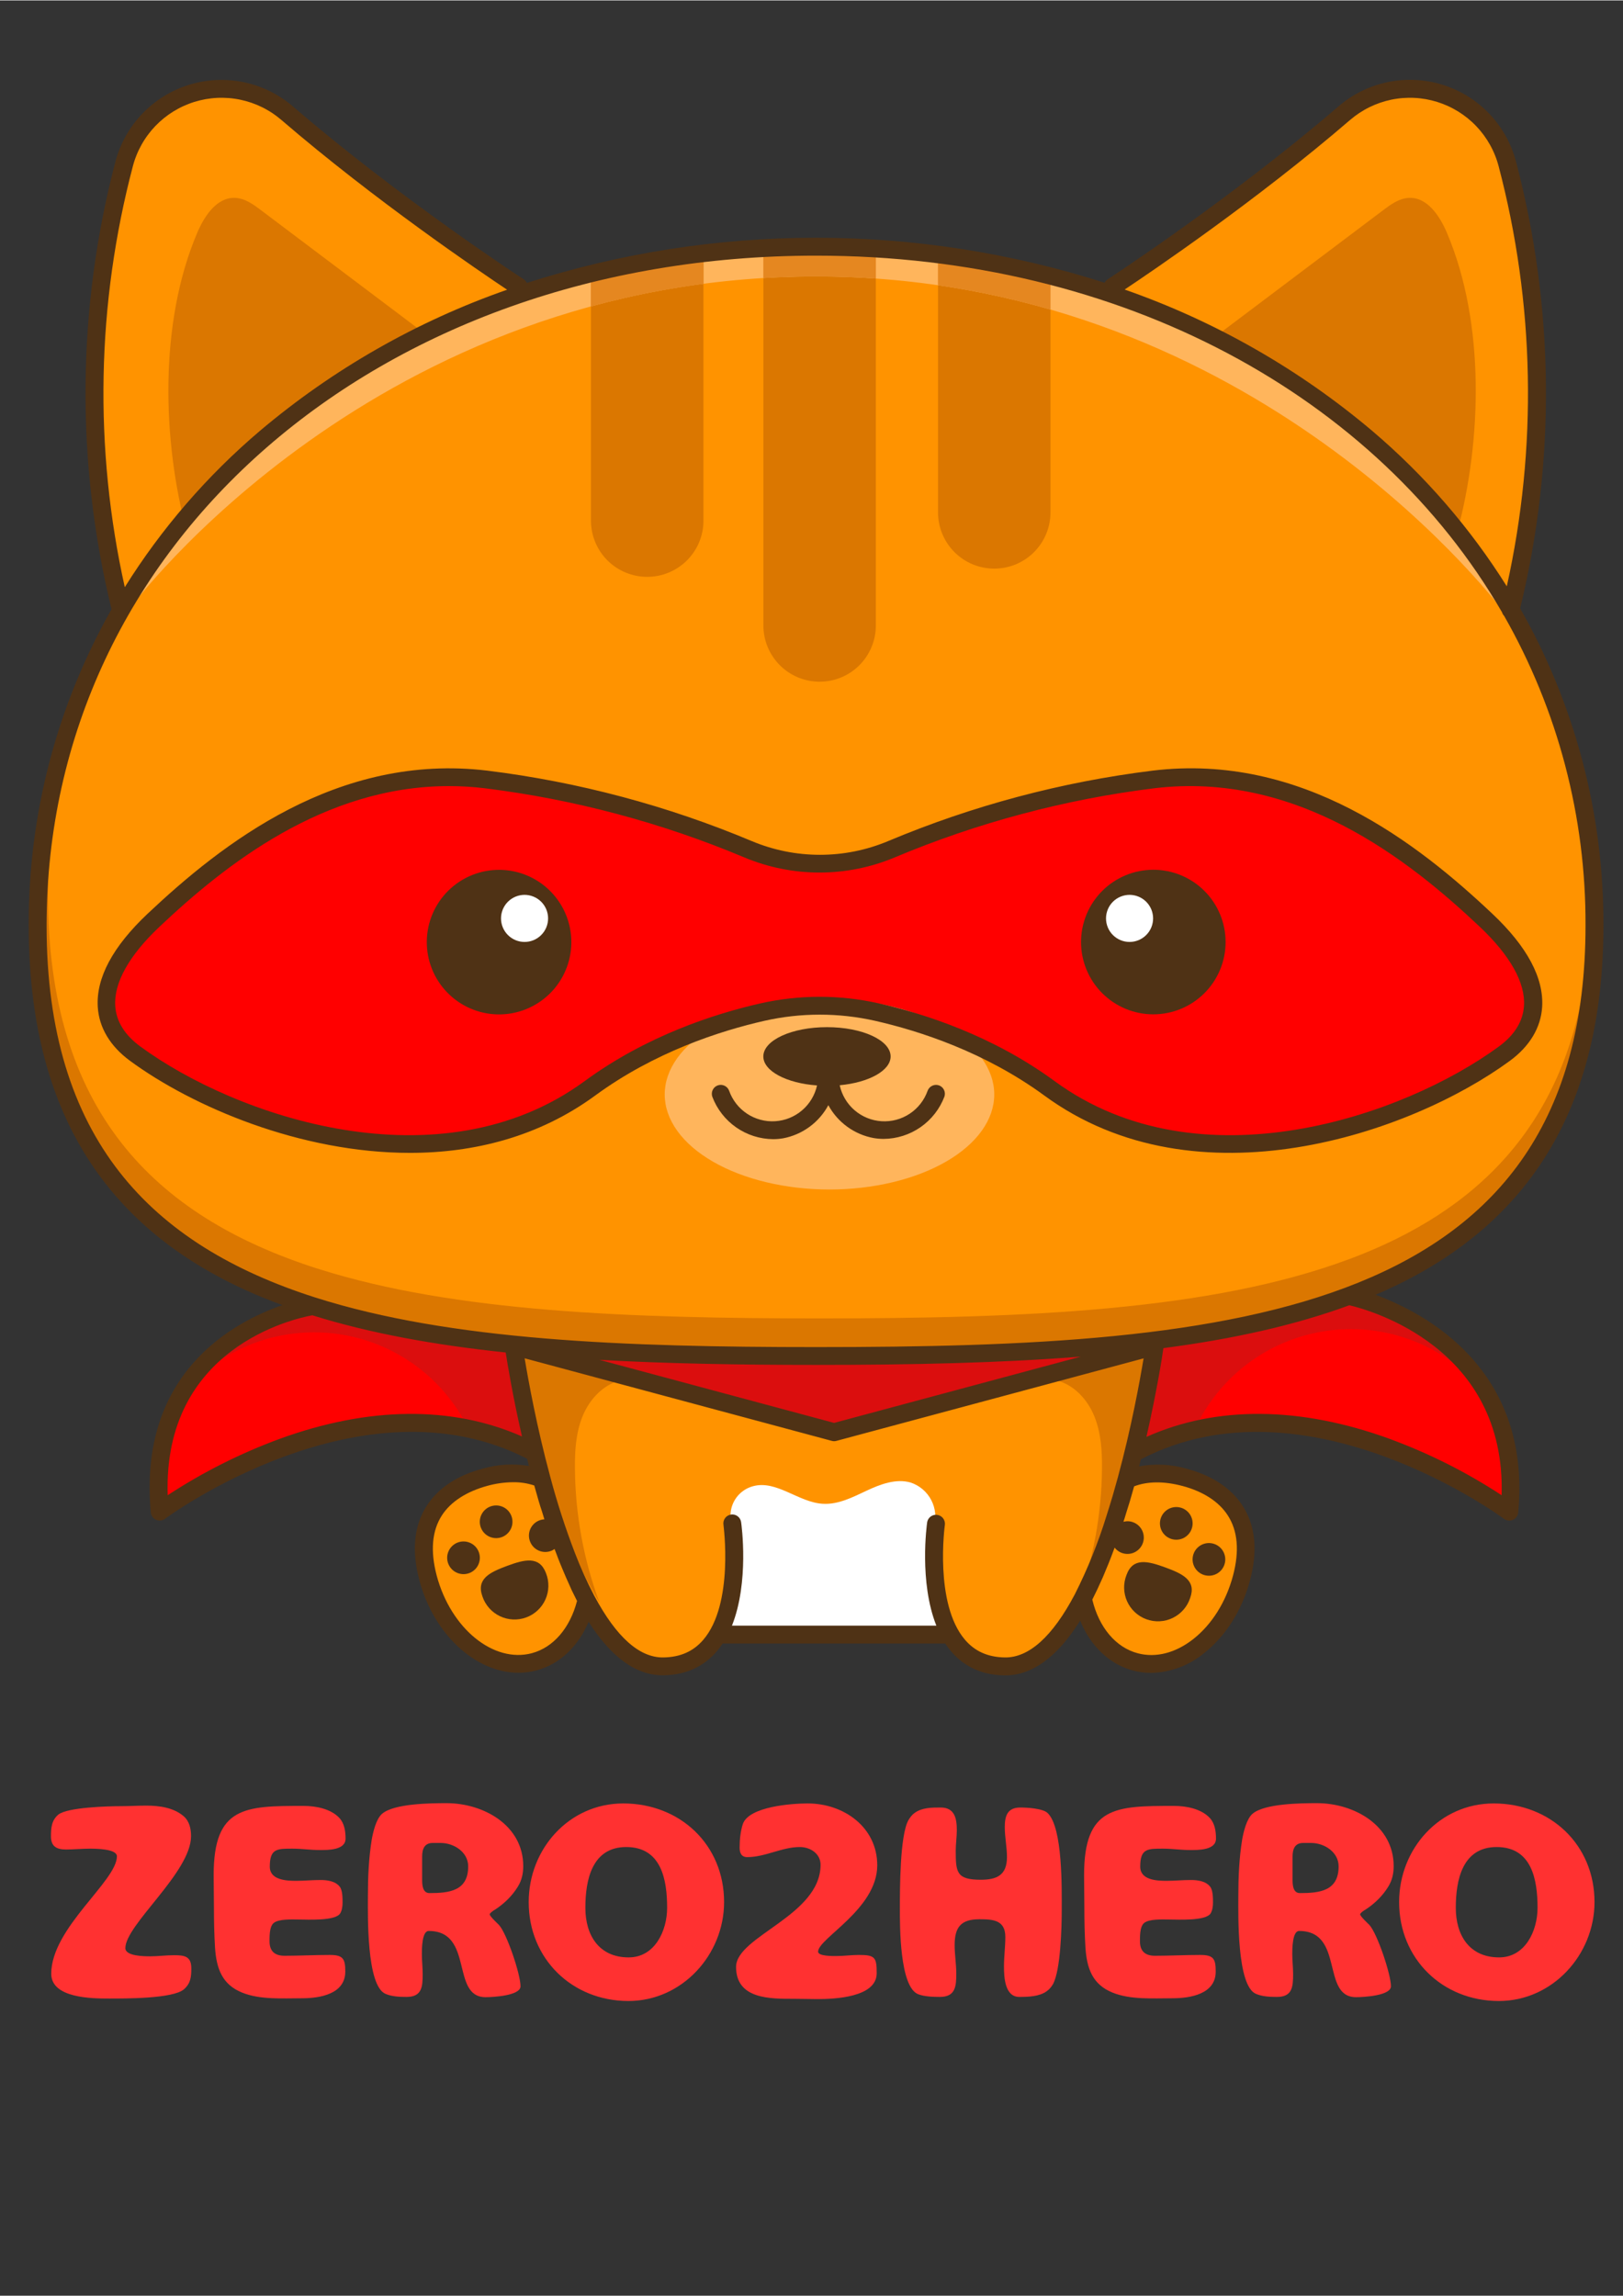 <svg xmlns="http://www.w3.org/2000/svg" xmlns:xlink="http://www.w3.org/1999/xlink" width="793" zoomAndPan="magnify" viewBox="0 0 595.5 842.25" height="1122" preserveAspectRatio="xMidYMid meet" version="1.0"><rect x="0" y="0" width="595.5" height="842.25" fill="#333333" stroke="none"/><defs><g/><clipPath id="f1fa04bc54"><path d="M 10.328 29 L 588.547 29 L 588.547 614.836 L 10.328 614.836 Z M 10.328 29 " clip-rule="nonzero"/></clipPath></defs><path fill="#ff9300" d="M 414.402 548.035 C 414.176 548.824 413.945 549.637 413.719 550.426 C 413.324 551.773 412.918 553.078 412.527 554.391 C 412.297 555.121 412.082 555.871 411.855 556.602 C 411.402 558 410.961 559.363 410.508 560.723 C 410.316 561.297 410.125 561.918 409.934 562.457 C 409.289 564.352 408.633 566.199 407.961 568 C 407.867 568.285 407.758 568.551 407.652 568.824 C 407.09 570.328 406.527 571.812 405.957 573.246 C 405.715 573.855 405.465 574.441 405.227 575.016 C 404.785 576.078 404.344 577.152 403.902 578.18 C 403.625 578.824 403.34 579.375 403.051 580.055 C 402.648 580.977 402.227 581.906 401.859 582.793 C 401.559 583.426 401.25 583.988 400.949 584.645 C 400.652 585.301 400.281 586.031 399.934 586.688 C 402.418 597.367 408.848 605.039 417.258 607.273 C 424.16 609.113 431.676 607.203 438.41 601.887 C 445.352 596.402 450.609 588 453.211 578.25 C 455.695 568.969 455.004 561.273 451.156 555.383 C 447.801 550.246 441.887 546.422 434.062 544.332 C 426.895 542.418 420.66 542.527 415.43 544.629 C 415.047 545.777 414.723 546.898 414.402 548.035 Z M 414.402 548.035 " fill-opacity="1" fill-rule="nonzero"/><path fill="#ff9300" d="M 553.219 217.117 C 556.156 204.262 558.309 191.273 559.68 178.156 C 561.047 165.039 561.625 151.887 561.406 138.699 C 561.191 125.516 560.18 112.387 558.379 99.324 C 556.578 86.258 554 73.352 550.641 60.598 C 550.453 59.895 550.246 59.199 550.02 58.508 C 549.789 57.82 549.539 57.137 549.266 56.465 C 548.992 55.789 548.699 55.125 548.383 54.469 C 548.07 53.816 547.734 53.172 547.379 52.535 C 547.023 51.902 546.648 51.281 546.254 50.672 C 545.859 50.059 545.449 49.461 545.016 48.879 C 544.582 48.293 544.133 47.723 543.664 47.168 C 543.195 46.613 542.711 46.074 542.207 45.547 C 541.707 45.023 541.188 44.516 540.652 44.023 C 540.117 43.531 539.57 43.055 539.004 42.598 C 538.441 42.141 537.863 41.703 537.27 41.281 C 536.676 40.859 536.07 40.457 535.453 40.074 C 534.836 39.691 534.207 39.332 533.566 38.988 C 532.926 38.645 532.273 38.324 531.613 38.02 C 530.953 37.719 530.281 37.438 529.605 37.18 C 528.926 36.922 528.238 36.684 527.547 36.469 C 526.852 36.25 526.152 36.059 525.445 35.887 C 524.738 35.715 524.027 35.566 523.312 35.438 C 522.598 35.312 521.879 35.207 521.156 35.125 C 520.438 35.047 519.711 34.988 518.984 34.953 C 518.262 34.918 517.535 34.902 516.809 34.914 C 516.082 34.926 515.355 34.957 514.633 35.016 C 513.906 35.07 513.184 35.148 512.465 35.254 C 511.746 35.355 511.031 35.48 510.32 35.625 C 509.609 35.773 508.902 35.941 508.203 36.137 C 507.5 36.328 506.805 36.539 506.121 36.777 C 505.434 37.012 504.754 37.27 504.082 37.547 C 503.41 37.828 502.75 38.125 502.098 38.445 C 501.445 38.77 500.805 39.109 500.172 39.469 C 499.543 39.832 498.926 40.211 498.32 40.613 C 497.711 41.012 497.117 41.43 496.539 41.867 C 495.957 42.305 495.395 42.762 494.844 43.234 C 458.863 74.195 418.258 101.387 410.816 106.309 C 427.656 112.09 443.82 119.375 459.309 128.164 C 474.797 136.953 489.34 147.09 502.941 158.582 C 512.809 166.957 521.957 176.051 530.391 185.867 C 538.82 195.684 546.43 206.102 553.219 217.117 Z M 553.219 217.117 " fill-opacity="1" fill-rule="nonzero"/><path fill="#ff9300" d="M 210.562 583.316 C 210.156 582.48 209.762 581.586 209.367 580.699 C 209.059 580.008 208.734 579.34 208.426 578.621 C 207.992 577.652 207.574 576.625 207.156 575.609 C 206.871 574.941 206.586 574.297 206.309 573.605 C 205.785 572.289 205.258 570.926 204.746 569.555 L 204.242 568.262 C 203.574 566.43 202.91 564.555 202.25 562.637 L 201.531 560.484 C 201.113 559.219 200.695 557.965 200.336 556.66 C 200.074 555.812 199.812 554.93 199.547 554.055 C 199.18 552.863 198.797 551.668 198.426 550.375 C 198.164 549.445 197.887 548.488 197.625 547.531 C 197.363 546.578 197.027 545.477 196.742 544.402 C 193.984 543.414 191.141 542.93 188.211 542.957 C 184.969 542.992 181.781 543.449 178.656 544.32 C 170.832 546.41 164.918 550.234 161.562 555.371 C 157.715 561.262 157.012 568.957 159.496 578.238 C 164.801 598.121 180.926 611.133 195.465 607.262 C 203.684 605.074 210.047 597.645 212.641 587.309 C 212.316 586.688 211.996 586.02 211.672 585.371 Z M 210.562 583.316 " fill-opacity="1" fill-rule="nonzero"/><path fill="#ff9300" d="M 306.688 527.746 C 306.262 527.855 305.836 527.855 305.41 527.746 L 191.484 497.148 C 193.922 512.234 197.109 527.16 201.043 541.93 C 205.914 559.973 211.375 574.738 217.289 585.805 C 225.434 601.086 234.145 608.828 243.172 608.828 L 243.473 608.828 C 249.898 608.742 254.891 606.52 258.703 602.051 C 270.277 588.527 266.312 559.469 266.277 559.172 C 266.207 558.836 266.207 558.504 266.273 558.172 C 266.344 557.836 266.473 557.531 266.668 557.25 C 266.863 556.973 267.105 556.746 267.398 556.566 C 267.688 556.387 268 556.273 268.336 556.227 C 268.676 556.18 269.008 556.199 269.336 556.289 C 269.664 556.379 269.961 556.531 270.227 556.746 C 270.492 556.957 270.703 557.215 270.863 557.516 C 271.02 557.816 271.113 558.137 271.137 558.477 C 271.293 559.551 274.27 581.273 267.375 597.176 L 344.758 597.176 C 337.867 581.273 340.84 559.551 340.996 558.477 C 341.039 558.152 341.145 557.852 341.312 557.57 C 341.477 557.285 341.691 557.047 341.953 556.852 C 342.215 556.656 342.504 556.516 342.82 556.434 C 343.137 556.352 343.457 556.336 343.781 556.379 C 344.102 556.426 344.406 556.531 344.688 556.699 C 344.969 556.867 345.207 557.078 345.402 557.34 C 345.598 557.602 345.738 557.895 345.82 558.211 C 345.898 558.527 345.918 558.848 345.871 559.172 C 345.871 559.469 341.855 588.527 353.43 602.051 C 357.254 606.52 362.234 608.742 368.66 608.828 L 368.898 608.828 C 378.051 608.828 386.82 600.871 395.18 585.168 C 400.086 575.418 404.105 565.312 407.246 554.855 C 408.441 550.844 409.742 546.625 410.938 542.215 C 416.203 522.824 419.395 504.723 420.613 497.184 Z M 306.688 527.746 " fill-opacity="1" fill-rule="nonzero"/><path fill="#db0e0e" d="M 405.68 496.059 C 374.062 498.988 338.68 499.871 299.367 499.871 C 267.699 499.871 238.562 499.297 211.887 497.48 L 306.008 522.766 Z M 405.68 496.059 " fill-opacity="1" fill-rule="nonzero"/><path fill="#ff0000" d="M 114.629 481.652 C 108.488 482.738 57.945 493.383 60.707 550.078 C 76.078 539.812 137.637 502.871 192.586 528.379 C 188.906 512.441 186.789 499.395 186.18 495.414 C 159.59 492.605 135.746 488.281 114.629 481.652 Z M 114.629 481.652 " fill-opacity="1" fill-rule="nonzero"/><path fill="#ff9300" d="M 95.859 158.582 C 109.445 147.109 123.965 136.984 139.43 128.207 C 154.891 119.43 171.027 112.152 187.844 106.371 C 180.676 101.59 139.879 74.336 103.734 43.234 C 103.184 42.762 102.617 42.305 102.039 41.867 C 101.457 41.43 100.863 41.012 100.258 40.609 C 99.652 40.211 99.035 39.828 98.402 39.465 C 97.773 39.105 97.133 38.762 96.48 38.441 C 95.828 38.121 95.168 37.82 94.496 37.543 C 93.824 37.262 93.145 37.004 92.457 36.77 C 91.77 36.535 91.078 36.32 90.375 36.125 C 89.676 35.934 88.969 35.766 88.258 35.617 C 87.547 35.469 86.832 35.344 86.113 35.242 C 85.391 35.141 84.672 35.059 83.945 35.004 C 83.223 34.945 82.496 34.914 81.77 34.902 C 81.043 34.891 80.316 34.902 79.59 34.938 C 78.867 34.973 78.141 35.031 77.418 35.113 C 76.695 35.191 75.977 35.297 75.262 35.422 C 74.547 35.551 73.836 35.699 73.129 35.871 C 72.426 36.039 71.723 36.234 71.031 36.449 C 70.336 36.664 69.648 36.902 68.969 37.16 C 68.293 37.422 67.621 37.699 66.961 38 C 66.301 38.305 65.648 38.625 65.008 38.969 C 64.367 39.309 63.738 39.672 63.117 40.055 C 62.5 40.438 61.895 40.84 61.305 41.258 C 60.711 41.68 60.133 42.117 59.566 42.578 C 59.004 43.035 58.453 43.508 57.918 44 C 57.383 44.492 56.863 45 56.359 45.527 C 55.859 46.051 55.371 46.59 54.906 47.145 C 54.438 47.703 53.984 48.27 53.551 48.855 C 53.121 49.438 52.707 50.035 52.312 50.648 C 51.918 51.258 51.543 51.879 51.188 52.512 C 50.832 53.148 50.496 53.793 50.18 54.445 C 49.867 55.102 49.574 55.766 49.301 56.438 C 49.027 57.113 48.777 57.793 48.547 58.484 C 48.316 59.172 48.109 59.871 47.922 60.574 C 44.559 73.352 41.977 86.289 40.176 99.379 C 38.375 112.469 37.367 125.621 37.156 138.836 C 36.941 152.047 37.527 165.227 38.906 178.371 C 40.285 191.512 42.453 204.523 45.402 217.406 C 52.207 206.328 59.836 195.859 68.301 185.992 C 76.762 176.129 85.949 166.992 95.859 158.582 Z M 95.859 158.582 " fill-opacity="1" fill-rule="nonzero"/><path fill="#db7700" d="M 552.551 225.324 C 552.211 224.992 551.98 224.594 551.859 224.133 C 518.219 165.992 459.055 122.57 385.434 103.453 C 371.848 99.941 358.094 97.309 344.172 95.559 C 336.68 94.602 329.074 93.887 321.355 93.418 C 314.117 92.973 306.801 92.75 299.402 92.75 C 292.902 92.75 286.469 92.918 280.098 93.25 C 272.668 93.641 265.336 94.266 258.105 95.125 C 244.191 96.734 230.434 99.215 216.832 102.57 C 98.238 131.949 16.27 224.059 16.27 339.418 C 16.27 418.277 54.828 457.43 115.215 476.691 C 115.465 476.727 115.703 476.797 115.93 476.906 C 165.551 492.57 229.77 494.949 299.402 494.949 C 374.266 494.949 442.891 492.211 493.828 473.156 L 494.066 473.07 C 548.383 452.676 582.523 413.641 582.523 339.418 C 582.566 329.461 581.961 319.543 580.703 309.668 C 579.449 299.789 577.559 290.035 575.027 280.402 C 572.5 270.773 569.352 261.348 565.59 252.129 C 561.828 242.91 557.48 233.977 552.551 225.324 Z M 553.375 388.465 C 517.215 415.062 439.152 441.945 383.559 401.191 C 361.734 385.191 337.555 377.344 321.117 373.641 C 314.387 372.121 307.57 371.363 300.668 371.363 C 293.766 371.363 286.949 372.121 280.215 373.641 C 263.828 377.344 239.711 385.133 217.824 401.191 C 197.277 416.258 173.625 422.09 150.203 422.09 C 110.242 422.09 70.801 405.195 48.02 388.465 C 40.949 383.258 36.957 376.637 36.504 369.348 C 35.859 358.992 41.914 347.699 54.422 335.895 C 81.645 310.172 124.016 276.824 178.559 283.395 C 195.215 285.457 211.652 288.648 227.871 292.973 C 244.086 297.297 259.93 302.711 275.402 309.215 C 279.41 310.891 283.547 312.156 287.805 313.012 C 292.066 313.867 296.371 314.297 300.715 314.297 C 305.062 314.297 309.363 313.867 313.625 313.012 C 317.883 312.156 322.02 310.891 326.027 309.215 C 341.5 302.711 357.344 297.297 373.562 292.973 C 389.777 288.652 406.215 285.457 422.871 283.395 C 477.402 276.824 519.785 310.172 546.926 335.801 C 559.469 347.652 565.523 358.941 564.844 369.254 C 564.426 376.637 560.457 383.258 553.375 388.465 Z M 553.375 388.465 " fill-opacity="1" fill-rule="nonzero"/><path fill="#ff9300" d="M 552.551 225.324 C 552.211 224.992 551.98 224.594 551.859 224.133 C 518.219 165.992 459.055 122.57 385.434 103.453 C 371.848 99.941 358.094 97.309 344.172 95.559 C 336.68 94.602 329.074 93.887 321.355 93.418 C 314.117 92.973 306.801 92.75 299.402 92.75 C 292.902 92.75 286.469 92.918 280.098 93.25 C 272.668 93.641 265.336 94.266 258.105 95.125 C 244.191 96.734 230.434 99.215 216.832 102.57 C 109.875 129.082 32.719 206.602 18.598 306.191 C 17.945 313.359 17.609 320.664 17.594 328.105 C 17.594 406.961 56.168 446.105 116.539 465.379 C 116.793 465.402 117.031 465.477 117.254 465.594 C 166.879 481.258 231.098 483.633 300.727 483.633 C 375.59 483.633 444.219 480.887 495.164 461.828 L 495.391 461.758 C 541.859 444.301 573.539 413.188 581.734 358.105 C 582.246 352.133 582.523 345.918 582.523 339.418 C 582.566 329.461 581.961 319.543 580.703 309.668 C 579.449 299.789 577.559 290.035 575.027 280.402 C 572.5 270.773 569.352 261.348 565.59 252.129 C 561.828 242.91 557.48 233.977 552.551 225.324 Z M 552.551 225.324 " fill-opacity="1" fill-rule="nonzero"/><path fill="#ff0000" d="M 426.059 493.812 C 426.066 493.922 426.066 494.027 426.059 494.137 C 426.059 494.316 423.863 509.371 419.43 528.523 C 474.465 502.68 536.258 539.742 551.68 550.031 C 554.367 493.289 501.781 479.477 494.996 477.934 C 474.773 485.426 451.812 490.48 426.059 493.812 Z M 426.059 493.812 " fill-opacity="1" fill-rule="nonzero"/><path fill="#ff0000" d="M 543.543 339.371 C 517.133 314.41 475.934 282.02 423.469 288.281 C 407.031 290.316 390.812 293.465 374.812 297.727 C 358.809 301.992 343.172 307.328 327.902 313.742 C 323.594 315.547 319.148 316.91 314.57 317.828 C 309.988 318.75 305.363 319.211 300.691 319.211 C 296.02 319.211 291.395 318.75 286.812 317.828 C 282.234 316.91 277.789 315.547 273.48 313.742 C 258.211 307.328 242.574 301.992 226.57 297.727 C 210.57 293.465 194.352 290.316 177.914 288.281 C 173.508 287.75 169.082 287.484 164.645 287.48 C 118.461 287.48 81.98 316.562 57.84 339.371 C 46.551 350.043 40.863 360.281 41.414 368.992 C 41.773 374.965 44.996 380.125 50.969 384.523 C 86.008 410.25 161.516 436.461 214.969 397.262 C 237.535 380.711 262.348 372.684 279.176 368.871 C 286.27 367.27 293.449 366.469 300.723 366.469 C 307.992 366.469 315.172 367.27 322.266 368.871 C 339.098 372.684 363.895 380.711 386.473 397.262 C 406.121 411.672 428.785 417.25 451.289 417.25 C 489.992 417.25 528.312 400.797 550.438 384.523 C 556.41 380.164 559.574 374.965 559.992 368.992 C 560.508 360.281 554.832 350.043 543.543 339.371 Z M 543.543 339.371 " fill-opacity="1" fill-rule="nonzero"/><path fill="#db7700" d="M 321.355 93.477 L 321.355 229.363 C 321.355 230.039 321.324 230.715 321.258 231.387 C 321.191 232.059 321.094 232.727 320.961 233.391 C 320.828 234.055 320.664 234.707 320.469 235.355 C 320.273 236 320.047 236.637 319.785 237.262 C 319.527 237.887 319.238 238.496 318.922 239.09 C 318.602 239.688 318.254 240.266 317.879 240.828 C 317.504 241.391 317.102 241.934 316.676 242.453 C 316.246 242.977 315.793 243.477 315.316 243.957 C 314.836 244.434 314.336 244.887 313.816 245.316 C 313.293 245.742 312.75 246.145 312.188 246.523 C 311.625 246.898 311.047 247.242 310.453 247.562 C 309.855 247.883 309.246 248.168 308.621 248.43 C 307.996 248.688 307.363 248.914 306.715 249.109 C 306.07 249.309 305.414 249.473 304.75 249.602 C 304.09 249.734 303.422 249.832 302.75 249.898 C 302.078 249.965 301.402 250 300.727 250 C 300.051 250 299.379 249.965 298.707 249.898 C 298.031 249.832 297.363 249.734 296.703 249.602 C 296.039 249.473 295.387 249.309 294.738 249.109 C 294.094 248.914 293.457 248.688 292.832 248.43 C 292.207 248.168 291.598 247.883 291.004 247.562 C 290.406 247.242 289.828 246.898 289.266 246.523 C 288.703 246.145 288.16 245.742 287.641 245.316 C 287.117 244.887 286.617 244.434 286.141 243.957 C 285.66 243.477 285.207 242.977 284.781 242.453 C 284.352 241.934 283.949 241.391 283.574 240.828 C 283.199 240.266 282.852 239.688 282.531 239.09 C 282.215 238.496 281.926 237.887 281.668 237.262 C 281.41 236.637 281.184 236 280.984 235.355 C 280.789 234.707 280.625 234.055 280.492 233.391 C 280.363 232.727 280.262 232.059 280.195 231.387 C 280.129 230.715 280.098 230.039 280.098 229.363 L 280.098 93.312 C 286.469 92.977 292.902 92.809 299.402 92.809 C 306.809 92.809 314.125 93.031 321.355 93.477 Z M 321.355 93.477 " fill-opacity="1" fill-rule="nonzero"/><path fill="#db7700" d="M 385.434 103.516 L 385.434 187.867 C 385.434 188.543 385.398 189.219 385.332 189.891 C 385.266 190.562 385.168 191.23 385.035 191.895 C 384.906 192.559 384.742 193.211 384.543 193.859 C 384.348 194.504 384.121 195.141 383.863 195.766 C 383.605 196.391 383.316 197 382.996 197.594 C 382.68 198.191 382.332 198.77 381.957 199.332 C 381.582 199.895 381.18 200.438 380.75 200.957 C 380.32 201.48 379.867 201.98 379.391 202.461 C 378.914 202.938 378.414 203.391 377.891 203.82 C 377.367 204.246 376.824 204.648 376.266 205.027 C 375.703 205.402 375.125 205.746 374.527 206.066 C 373.934 206.387 373.32 206.672 372.699 206.934 C 372.074 207.191 371.438 207.418 370.793 207.613 C 370.145 207.812 369.492 207.977 368.828 208.105 C 368.164 208.238 367.496 208.336 366.824 208.402 C 366.152 208.469 365.48 208.504 364.805 208.504 C 364.129 208.504 363.453 208.469 362.781 208.402 C 362.109 208.336 361.441 208.238 360.777 208.105 C 360.117 207.977 359.461 207.812 358.812 207.613 C 358.168 207.418 357.531 207.191 356.91 206.934 C 356.285 206.672 355.676 206.387 355.078 206.066 C 354.48 205.746 353.902 205.402 353.34 205.027 C 352.781 204.648 352.238 204.246 351.715 203.82 C 351.191 203.391 350.691 202.938 350.215 202.461 C 349.738 201.98 349.285 201.48 348.855 200.957 C 348.426 200.438 348.023 199.895 347.648 199.332 C 347.273 198.77 346.926 198.191 346.609 197.594 C 346.289 197 346.004 196.391 345.742 195.766 C 345.484 195.141 345.258 194.504 345.062 193.859 C 344.867 193.211 344.703 192.559 344.57 191.895 C 344.438 191.23 344.34 190.562 344.273 189.891 C 344.207 189.219 344.172 188.543 344.172 187.867 L 344.172 95.617 C 358.094 97.371 371.848 100.004 385.434 103.516 Z M 385.434 103.516 " fill-opacity="1" fill-rule="nonzero"/><path fill="#db7700" d="M 258.105 95.188 L 258.105 191.371 C 258.09 192.035 258.043 192.699 257.961 193.359 C 257.883 194.02 257.77 194.676 257.625 195.324 C 257.48 195.977 257.309 196.617 257.102 197.25 C 256.895 197.883 256.66 198.508 256.395 199.117 C 256.129 199.727 255.836 200.324 255.512 200.906 C 255.188 201.488 254.836 202.051 254.457 202.602 C 254.082 203.148 253.676 203.676 253.246 204.188 C 252.816 204.695 252.367 205.18 251.891 205.648 C 251.414 206.113 250.914 206.555 250.395 206.969 C 249.879 207.387 249.34 207.777 248.781 208.145 C 248.227 208.508 247.652 208.844 247.062 209.152 C 246.473 209.465 245.871 209.742 245.254 209.996 C 244.637 210.246 244.012 210.469 243.371 210.656 C 242.734 210.848 242.09 211.008 241.438 211.137 C 240.781 211.262 240.125 211.359 239.461 211.422 C 238.801 211.488 238.137 211.52 237.469 211.52 C 236.805 211.52 236.141 211.488 235.477 211.422 C 234.816 211.359 234.156 211.262 233.504 211.137 C 232.852 211.008 232.203 210.848 231.566 210.656 C 230.93 210.469 230.301 210.246 229.684 209.996 C 229.07 209.742 228.465 209.465 227.875 209.152 C 227.285 208.844 226.715 208.508 226.156 208.145 C 225.602 207.777 225.062 207.387 224.543 206.969 C 224.023 206.555 223.527 206.113 223.051 205.648 C 222.574 205.18 222.121 204.695 221.691 204.188 C 221.262 203.676 220.859 203.148 220.48 202.602 C 220.102 202.051 219.75 201.488 219.43 200.906 C 219.105 200.324 218.809 199.727 218.543 199.117 C 218.277 198.508 218.043 197.883 217.836 197.25 C 217.633 196.617 217.457 195.977 217.312 195.324 C 217.172 194.676 217.059 194.02 216.977 193.359 C 216.898 192.699 216.852 192.035 216.832 191.371 L 216.832 102.629 C 230.434 99.273 244.191 96.793 258.105 95.188 Z M 258.105 95.188 " fill-opacity="1" fill-rule="nonzero"/><path fill="#ffffff" d="M 270.016 562.348 C 269.762 561.984 269.531 561.602 269.32 561.211 C 269.113 560.816 268.93 560.41 268.77 559.996 C 268.609 559.578 268.477 559.156 268.367 558.723 C 268.258 558.293 268.176 557.855 268.117 557.414 C 268.059 556.973 268.031 556.527 268.027 556.082 C 268.023 555.637 268.047 555.191 268.094 554.75 C 268.145 554.309 268.219 553.871 268.32 553.438 C 268.422 553.004 268.551 552.578 268.703 552.16 C 268.855 551.738 269.035 551.332 269.234 550.934 C 269.438 550.539 269.66 550.156 269.91 549.785 C 270.156 549.414 270.426 549.059 270.715 548.723 C 271.004 548.383 271.316 548.062 271.645 547.762 C 271.973 547.461 272.316 547.184 272.68 546.922 C 273.039 546.664 273.414 546.426 273.805 546.211 C 274.195 545.996 274.598 545.805 275.012 545.641 C 275.422 545.473 275.844 545.332 276.273 545.215 C 284.934 542.824 293 551.188 301.957 551.656 C 307.57 551.977 312.828 549.266 317.918 546.875 C 323.004 544.484 328.727 542.312 334.141 543.863 C 334.949 544.133 335.723 544.477 336.465 544.895 C 337.211 545.316 337.906 545.801 338.555 546.355 C 339.203 546.91 339.789 547.52 340.32 548.188 C 340.852 548.855 341.312 549.566 341.703 550.324 C 342.098 551.082 342.414 551.871 342.652 552.688 C 342.895 553.508 343.051 554.34 343.129 555.191 C 343.211 556.039 343.207 556.887 343.121 557.738 C 343.035 558.586 342.867 559.418 342.621 560.234 C 338.547 571.824 345.008 585.195 348.484 596.988 C 321.012 599.613 293.43 599.484 265.848 597.965 C 268.367 586.227 269.758 574.352 270.016 562.348 Z M 270.016 562.348 " fill-opacity="1" fill-rule="nonzero"/><path fill="#db7700" d="M 534.715 194.941 C 543.555 162.191 545.121 118.664 530.883 85.246 C 528.242 79.043 523.633 72.102 516.906 72.461 C 513.32 72.641 510.312 74.852 507.492 76.977 L 446.738 122.75 C 477.926 137.723 513.238 167.82 534.715 194.941 Z M 534.715 194.941 " fill-opacity="1" fill-rule="nonzero"/><path fill="#db7700" d="M 68.543 194.941 C 59.703 162.191 58.137 118.664 72.375 85.246 C 75.016 79.043 79.617 72.102 86.352 72.461 C 89.938 72.641 92.934 74.852 95.766 76.977 L 156.508 122.75 C 125.332 137.723 90.02 167.82 68.543 194.941 Z M 68.543 194.941 " fill-opacity="1" fill-rule="nonzero"/><path fill="#ffb55c" d="M 47.316 223.512 C 48.594 221.719 138.102 101.293 299.367 101.293 C 455.172 101.293 545.133 215.613 552.062 224.73 C 551.961 224.547 551.883 224.355 551.824 224.156 C 518.184 166.016 459.016 122.594 385.398 103.48 C 371.812 99.969 358.059 97.336 344.137 95.582 C 336.645 94.625 329.039 93.91 321.32 93.441 C 314.082 92.996 306.762 92.773 299.367 92.773 C 292.867 92.773 286.434 92.941 280.062 93.273 C 272.633 93.664 265.301 94.289 258.07 95.152 C 244.156 96.758 230.398 99.238 216.797 102.594 C 141.934 121.137 81.562 164.785 47.316 223.512 Z M 47.316 223.512 " fill-opacity="1" fill-rule="nonzero"/><path fill="#e58720" d="M 321.355 93.477 L 321.355 102.02 C 314.191 101.512 306.871 101.254 299.402 101.246 C 292.832 101.246 286.398 101.445 280.098 101.84 L 280.098 93.312 C 286.469 92.977 292.902 92.809 299.402 92.809 C 306.809 92.809 314.125 93.031 321.355 93.477 Z M 321.355 93.477 " fill-opacity="1" fill-rule="nonzero"/><path fill="#e58720" d="M 385.434 103.516 L 385.434 113.418 C 371.883 109.504 358.129 106.531 344.172 104.492 L 344.172 95.617 C 358.094 97.371 371.848 100.004 385.434 103.516 Z M 385.434 103.516 " fill-opacity="1" fill-rule="nonzero"/><path fill="#e58720" d="M 258.105 95.188 L 258.105 103.98 C 244.16 105.809 230.402 108.574 216.832 112.273 L 216.832 102.629 C 230.434 99.273 244.191 96.793 258.105 95.188 Z M 258.105 95.188 " fill-opacity="1" fill-rule="nonzero"/><path fill="#e58720" d="M 216.832 102.629 C 230.434 99.273 244.191 96.793 258.105 95.188 L 258.105 103.98 C 244.16 105.809 230.402 108.574 216.832 112.273 Z M 216.832 102.629 " fill-opacity="1" fill-rule="nonzero"/><path fill="#e58720" d="M 299.402 92.809 C 306.809 92.809 314.125 93.031 321.355 93.477 L 321.355 102.02 C 314.191 101.512 306.871 101.254 299.402 101.246 C 292.832 101.246 286.398 101.445 280.098 101.84 L 280.098 93.312 C 286.469 92.977 292.902 92.809 299.402 92.809 Z M 299.402 92.809 " fill-opacity="1" fill-rule="nonzero"/><path fill="#e58720" d="M 385.434 103.516 L 385.434 113.418 C 371.883 109.504 358.129 106.531 344.172 104.492 L 344.172 95.617 C 358.094 97.371 371.848 100.004 385.434 103.516 Z M 385.434 103.516 " fill-opacity="1" fill-rule="nonzero"/><path fill="#ffb55c" d="M 364.805 401.453 C 364.805 402.598 364.707 403.734 364.512 404.871 C 364.316 406.008 364.027 407.137 363.641 408.258 C 363.254 409.379 362.773 410.484 362.199 411.578 C 361.625 412.672 360.957 413.746 360.199 414.801 C 359.441 415.855 358.598 416.887 357.664 417.895 C 356.73 418.902 355.715 419.883 354.613 420.832 C 353.516 421.781 352.336 422.695 351.082 423.578 C 349.824 424.461 348.496 425.309 347.098 426.117 C 345.695 426.922 344.23 427.691 342.699 428.414 C 341.168 429.141 339.582 429.82 337.934 430.453 C 336.289 431.086 334.594 431.676 332.844 432.211 C 331.098 432.75 329.312 433.238 327.48 433.676 C 325.652 434.113 323.793 434.496 321.895 434.828 C 320 435.16 318.082 435.438 316.141 435.66 C 314.199 435.883 312.242 436.051 310.273 436.164 C 308.301 436.273 306.328 436.332 304.348 436.332 C 302.367 436.332 300.391 436.273 298.422 436.164 C 296.449 436.051 294.496 435.883 292.551 435.66 C 290.609 435.438 288.691 435.16 286.797 434.828 C 284.902 434.496 283.039 434.113 281.211 433.676 C 279.383 433.238 277.594 432.75 275.848 432.211 C 274.102 431.676 272.406 431.086 270.758 430.453 C 269.113 429.82 267.523 429.141 265.992 428.414 C 264.465 427.691 262.996 426.922 261.598 426.117 C 260.199 425.309 258.871 424.461 257.613 423.578 C 256.355 422.695 255.18 421.781 254.078 420.832 C 252.98 419.883 251.961 418.902 251.027 417.895 C 250.094 416.887 249.25 415.855 248.492 414.801 C 247.734 413.746 247.066 412.672 246.492 411.578 C 245.918 410.484 245.438 409.379 245.051 408.258 C 244.664 407.137 244.375 406.008 244.18 404.871 C 243.988 403.734 243.891 402.598 243.891 401.453 C 243.891 400.312 243.988 399.172 244.18 398.035 C 244.375 396.898 244.664 395.77 245.051 394.648 C 245.438 393.531 245.918 392.422 246.492 391.332 C 247.066 390.238 247.734 389.164 248.492 388.109 C 249.25 387.051 250.094 386.02 251.027 385.012 C 251.961 384.008 252.98 383.027 254.078 382.078 C 255.18 381.129 256.355 380.211 257.613 379.328 C 258.871 378.445 260.199 377.602 261.598 376.793 C 262.996 375.984 264.465 375.219 265.992 374.496 C 267.523 373.77 269.113 373.09 270.758 372.457 C 272.406 371.82 274.102 371.234 275.848 370.695 C 277.594 370.156 279.383 369.668 281.211 369.23 C 283.039 368.797 284.902 368.41 286.797 368.078 C 288.691 367.746 290.609 367.469 292.551 367.246 C 294.496 367.023 296.449 366.859 298.422 366.746 C 300.391 366.633 302.367 366.578 304.348 366.578 C 306.328 366.578 308.301 366.633 310.273 366.746 C 312.242 366.859 314.199 367.023 316.141 367.246 C 318.082 367.469 320 367.746 321.895 368.078 C 323.793 368.41 325.652 368.797 327.48 369.23 C 329.312 369.668 331.098 370.156 332.844 370.695 C 334.594 371.234 336.289 371.82 337.934 372.457 C 339.582 373.09 341.168 373.77 342.699 374.496 C 344.23 375.219 345.695 375.984 347.098 376.793 C 348.496 377.602 349.824 378.445 351.082 379.328 C 352.336 380.211 353.516 381.129 354.613 382.078 C 355.715 383.027 356.73 384.008 357.664 385.012 C 358.598 386.02 359.441 387.051 360.199 388.109 C 360.957 389.164 361.625 390.238 362.199 391.332 C 362.773 392.422 363.254 393.531 363.641 394.648 C 364.027 395.77 364.316 396.898 364.512 398.035 C 364.707 399.172 364.805 400.312 364.805 401.453 Z M 364.805 401.453 " fill-opacity="1" fill-rule="nonzero"/><path fill="#db0e0e" d="M 494.996 477.945 C 474.773 485.426 451.812 490.48 426.059 493.812 C 426.066 493.922 426.066 494.027 426.059 494.137 C 426.059 494.316 423.863 509.371 419.43 528.523 C 425.902 525.492 432.637 523.238 439.629 521.762 C 440.172 520.707 440.742 519.672 441.34 518.652 C 441.941 517.633 442.57 516.629 443.227 515.645 C 443.883 514.66 444.566 513.695 445.277 512.75 C 445.984 511.801 446.723 510.875 447.484 509.973 C 448.246 509.066 449.035 508.184 449.848 507.324 C 450.66 506.465 451.496 505.629 452.355 504.812 C 453.215 504 454.098 503.211 455 502.449 C 455.902 501.684 456.828 500.945 457.773 500.234 C 458.719 499.523 459.684 498.84 460.668 498.184 C 461.652 497.523 462.652 496.895 463.672 496.297 C 464.691 495.695 465.727 495.121 466.777 494.582 C 467.832 494.039 468.898 493.527 469.977 493.043 C 471.059 492.562 472.152 492.109 473.258 491.688 C 474.363 491.266 475.48 490.879 476.605 490.52 C 477.734 490.164 478.871 489.836 480.016 489.543 C 481.164 489.25 482.316 488.988 483.477 488.758 C 484.637 488.527 485.805 488.332 486.977 488.172 C 488.148 488.008 489.324 487.875 490.504 487.781 C 491.684 487.684 492.863 487.617 494.047 487.59 C 495.23 487.559 496.41 487.562 497.594 487.598 C 498.777 487.633 499.957 487.703 501.137 487.805 C 502.316 487.906 503.488 488.043 504.66 488.211 C 505.832 488.383 506.996 488.582 508.156 488.816 C 509.316 489.051 510.469 489.32 511.613 489.617 C 512.758 489.918 513.895 490.25 515.02 490.613 C 516.145 490.977 517.262 491.371 518.363 491.797 C 519.469 492.223 520.559 492.68 521.637 493.168 C 522.715 493.656 523.777 494.172 524.828 494.719 C 525.875 495.266 526.91 495.844 527.926 496.449 C 528.941 497.055 529.941 497.688 530.922 498.352 C 531.902 499.012 532.863 499.703 533.805 500.418 C 534.746 501.133 535.668 501.875 536.566 502.645 L 536.16 502.07 C 520.836 484.555 499.191 478.902 494.996 477.945 Z M 494.996 477.945 " fill-opacity="1" fill-rule="nonzero"/><path fill="#db0e0e" d="M 115.906 479.117 C 136.141 486.598 159.09 491.641 184.844 494.984 C 184.844 495.094 192.574 497.23 188.715 497.148 C 188.523 497.148 191.02 510.543 195.465 529.695 C 188.797 526.562 178.047 524.379 171.273 522.93 C 170.73 521.879 170.16 520.844 169.562 519.824 C 168.961 518.805 168.332 517.801 167.676 516.816 C 167.02 515.832 166.336 514.867 165.625 513.922 C 164.914 512.977 164.18 512.051 163.418 511.145 C 162.652 510.242 161.867 509.359 161.055 508.5 C 160.242 507.637 159.406 506.801 158.547 505.988 C 157.688 505.176 156.805 504.387 155.902 503.625 C 154.996 502.859 154.07 502.121 153.125 501.41 C 152.18 500.699 151.215 500.016 150.234 499.359 C 149.25 498.703 148.246 498.074 147.227 497.473 C 146.207 496.871 145.172 496.301 144.121 495.758 C 143.07 495.215 142.004 494.703 140.926 494.219 C 139.844 493.738 138.75 493.285 137.645 492.867 C 136.539 492.445 135.422 492.055 134.293 491.699 C 133.168 491.34 132.031 491.016 130.883 490.719 C 129.738 490.426 128.586 490.164 127.426 489.938 C 126.262 489.707 125.098 489.512 123.926 489.348 C 122.754 489.184 121.578 489.055 120.398 488.957 C 119.219 488.859 118.039 488.797 116.855 488.766 C 115.676 488.734 114.492 488.738 113.309 488.773 C 112.125 488.812 110.945 488.879 109.766 488.984 C 108.59 489.086 107.414 489.223 106.242 489.391 C 105.07 489.559 103.906 489.758 102.746 489.992 C 101.586 490.227 100.434 490.496 99.289 490.793 C 98.145 491.094 97.012 491.426 95.887 491.789 C 94.758 492.152 93.645 492.547 92.539 492.973 C 91.438 493.398 90.348 493.855 89.27 494.34 C 88.191 494.828 87.125 495.348 86.078 495.895 C 85.027 496.441 83.996 497.016 82.98 497.621 C 81.961 498.227 80.965 498.859 79.984 499.523 C 79.004 500.184 78.039 500.875 77.098 501.59 C 76.156 502.305 75.234 503.047 74.336 503.812 L 74.754 503.254 C 90.066 485.711 111.727 480.074 115.906 479.117 Z M 115.906 479.117 " fill-opacity="1" fill-rule="nonzero"/><path fill="#db7700" d="M 387.797 506.43 C 394.117 508.043 398.992 513.398 401.477 519.43 C 403.961 525.465 404.391 532.133 404.332 538.656 C 404.262 547.09 403.465 555.457 401.941 563.754 C 400.422 572.047 398.195 580.152 395.266 588.062 C 399.379 581.035 403.07 573.793 406.34 566.336 C 409.609 558.879 412.43 551.258 414.809 543.473 C 417.188 535.684 419.105 527.785 420.562 519.773 C 422.016 511.766 423 503.695 423.516 495.57 C 421.199 492.953 416.707 493.648 413.422 494.84 C 404.199 498.164 397.02 503.098 387.797 506.43 Z M 387.797 506.43 " fill-opacity="1" fill-rule="nonzero"/><path fill="#db7700" d="M 227.477 506.43 C 221.156 508.043 216.285 513.398 213.801 519.43 C 211.316 525.465 210.887 532.133 210.945 538.656 C 211.012 547.09 211.805 555.457 213.328 563.754 C 214.852 572.051 217.078 580.152 220.012 588.062 C 215.898 581.035 212.207 573.793 208.938 566.336 C 205.668 558.879 202.844 551.258 200.465 543.473 C 198.086 535.684 196.172 527.785 194.715 519.773 C 193.258 511.766 192.273 503.695 191.762 495.57 C 194.078 492.953 198.559 493.648 201.855 494.84 C 211.074 498.164 218.254 503.098 227.477 506.43 Z M 227.477 506.43 " fill-opacity="1" fill-rule="nonzero"/><path fill="#4f3215" d="M 218.387 401.848 C 240.164 385.887 264.16 378.133 280.504 374.426 C 287.18 372.922 293.938 372.168 300.781 372.168 C 307.625 372.168 314.383 372.922 321.059 374.426 C 337.352 378.133 361.363 385.887 383.176 401.848 C 439.105 442.867 517.609 415.805 553.996 389.113 C 561.27 383.77 565.355 376.938 565.836 369.348 C 566.48 358.727 560.363 347.246 547.617 335.203 C 520.359 309.453 477.773 275.973 422.906 282.629 C 406.211 284.695 389.738 287.891 373.48 292.223 C 357.227 296.555 341.344 301.98 325.836 308.496 C 321.879 310.152 317.801 311.402 313.594 312.25 C 309.391 313.094 305.141 313.516 300.852 313.516 C 296.562 313.516 292.316 313.094 288.109 312.25 C 283.906 311.402 279.824 310.152 275.867 308.496 C 260.359 301.98 244.477 296.559 228.223 292.227 C 211.969 287.895 195.492 284.695 178.801 282.629 C 123.852 276.012 81.336 309.5 54.086 335.203 C 41.344 347.246 35.215 358.727 35.871 369.348 C 36.336 376.938 40.434 383.77 47.707 389.113 C 70.609 405.934 110.219 422.891 150.441 422.891 C 173.867 422.891 197.66 417.035 218.387 401.848 Z M 51.461 383.832 C 45.727 379.613 42.633 374.605 42.285 368.941 C 41.762 360.484 47.352 350.461 58.461 339.969 C 82.496 317.266 118.82 288.305 164.715 288.305 C 169.109 288.305 173.492 288.57 177.855 289.094 C 194.246 291.125 210.422 294.266 226.379 298.52 C 242.336 302.773 257.93 308.098 273.156 314.496 C 277.516 316.32 282.016 317.699 286.648 318.629 C 291.285 319.559 295.965 320.023 300.691 320.023 C 305.418 320.023 310.098 319.559 314.734 318.629 C 319.367 317.699 323.863 316.32 328.227 314.496 C 343.453 308.098 359.051 302.773 375.012 298.52 C 390.973 294.266 407.148 291.125 423.539 289.094 C 475.68 282.832 516.715 315.129 542.996 339.969 C 554.094 350.461 559.719 360.484 559.168 368.941 C 558.809 374.605 555.73 379.613 549.996 383.832 C 515.148 409.422 440.098 435.508 386.961 396.566 C 364.266 379.922 339.359 371.871 322.457 368.035 C 315.305 366.422 308.062 365.617 300.734 365.617 C 293.402 365.617 286.16 366.422 279.012 368.035 C 262.094 371.871 237.199 379.922 214.504 396.566 C 161.383 435.508 86.305 409.422 51.461 383.832 Z M 51.461 383.832 " fill-opacity="1" fill-rule="nonzero"/><path fill="#4f3215" d="M 344.555 398.133 C 344.145 397.988 343.723 397.922 343.289 397.945 C 342.855 397.965 342.441 398.066 342.047 398.254 C 341.652 398.438 341.309 398.691 341.016 399.012 C 340.723 399.332 340.5 399.695 340.352 400.105 C 340.047 400.961 339.68 401.785 339.242 402.582 C 338.809 403.379 338.309 404.137 337.75 404.852 C 337.191 405.566 336.578 406.234 335.914 406.852 C 335.246 407.465 334.535 408.027 333.777 408.527 C 333.02 409.027 332.227 409.465 331.398 409.836 C 330.57 410.207 329.719 410.512 328.844 410.746 C 327.965 410.98 327.074 411.141 326.172 411.23 C 325.266 411.32 324.363 411.336 323.457 411.281 C 322.551 411.223 321.656 411.094 320.77 410.891 C 319.887 410.688 319.023 410.418 318.18 410.074 C 317.34 409.734 316.531 409.324 315.758 408.852 C 314.984 408.379 314.25 407.844 313.562 407.254 C 312.875 406.66 312.238 406.02 311.652 405.324 C 311.07 404.629 310.547 403.891 310.082 403.109 C 309.617 402.328 309.219 401.516 308.887 400.672 C 308.551 399.828 308.289 398.961 308.098 398.074 C 318.754 397.082 326.781 392.73 326.781 387.512 C 326.781 381.535 316.316 376.758 303.426 376.758 C 290.539 376.758 280.074 381.535 280.074 387.512 C 280.074 392.887 288.625 397.344 299.785 398.145 C 299.586 399.031 299.32 399.895 298.984 400.734 C 298.648 401.578 298.246 402.387 297.777 403.164 C 297.312 403.941 296.785 404.676 296.199 405.367 C 295.613 406.059 294.977 406.699 294.285 407.285 C 293.598 407.875 292.863 408.406 292.09 408.875 C 291.312 409.344 290.508 409.75 289.664 410.09 C 288.824 410.43 287.961 410.699 287.078 410.898 C 286.195 411.098 285.301 411.223 284.395 411.277 C 283.492 411.332 282.586 411.316 281.684 411.227 C 280.785 411.133 279.895 410.969 279.02 410.734 C 278.145 410.5 277.293 410.195 276.465 409.824 C 275.641 409.449 274.848 409.016 274.094 408.512 C 273.34 408.012 272.629 407.453 271.961 406.84 C 271.297 406.223 270.684 405.559 270.129 404.844 C 269.57 404.129 269.074 403.375 268.637 402.578 C 268.203 401.785 267.832 400.957 267.531 400.105 C 267.383 399.695 267.164 399.332 266.871 399.008 C 266.578 398.688 266.234 398.434 265.844 398.25 C 265.449 398.066 265.035 397.961 264.602 397.941 C 264.168 397.922 263.746 397.984 263.336 398.133 C 262.93 398.281 262.562 398.5 262.242 398.793 C 261.922 399.086 261.668 399.43 261.484 399.82 C 261.301 400.215 261.195 400.629 261.176 401.062 C 261.156 401.496 261.219 401.918 261.367 402.328 C 261.793 403.453 262.305 404.543 262.895 405.594 C 263.488 406.645 264.152 407.645 264.895 408.594 C 265.637 409.547 266.445 410.438 267.32 411.266 C 268.195 412.094 269.129 412.852 270.117 413.543 C 271.105 414.23 272.141 414.844 273.223 415.375 C 274.305 415.91 275.418 416.359 276.566 416.727 C 277.715 417.09 278.887 417.367 280.074 417.559 C 281.266 417.75 282.465 417.848 283.668 417.859 C 284.895 417.855 286.113 417.754 287.324 417.547 C 289.074 417.219 290.766 416.699 292.398 415.988 C 294.031 415.281 295.566 414.398 297.004 413.348 C 298.441 412.293 299.742 411.098 300.91 409.754 C 302.078 408.41 303.086 406.953 303.93 405.387 C 304.777 406.949 305.785 408.398 306.957 409.734 C 308.133 411.07 309.438 412.262 310.875 413.305 C 312.312 414.348 313.852 415.219 315.484 415.922 C 317.117 416.621 318.809 417.133 320.559 417.453 C 321.77 417.656 322.992 417.762 324.223 417.762 C 325.43 417.754 326.629 417.652 327.816 417.465 C 329.008 417.273 330.176 416.996 331.328 416.629 C 332.477 416.262 333.59 415.812 334.672 415.281 C 335.754 414.746 336.789 414.137 337.777 413.445 C 338.766 412.758 339.699 412 340.574 411.168 C 341.449 410.34 342.258 409.449 343 408.5 C 343.738 407.551 344.406 406.547 344.996 405.496 C 345.59 404.445 346.098 403.359 346.527 402.23 C 346.66 401.828 346.711 401.414 346.684 400.992 C 346.656 400.57 346.551 400.164 346.367 399.785 C 346.184 399.402 345.938 399.066 345.621 398.781 C 345.309 398.496 344.953 398.281 344.555 398.133 Z M 344.555 398.133 " fill-opacity="1" fill-rule="nonzero"/><path fill="#4f3215" d="M 423.168 372.051 C 424.039 372.051 424.902 372.008 425.77 371.922 C 426.633 371.836 427.492 371.711 428.344 371.539 C 429.195 371.371 430.035 371.16 430.867 370.906 C 431.699 370.656 432.516 370.363 433.316 370.031 C 434.121 369.699 434.906 369.328 435.672 368.918 C 436.438 368.508 437.18 368.062 437.902 367.578 C 438.625 367.098 439.324 366.578 439.992 366.027 C 440.664 365.477 441.309 364.895 441.922 364.281 C 442.535 363.664 443.117 363.023 443.672 362.352 C 444.223 361.68 444.738 360.98 445.219 360.258 C 445.703 359.535 446.148 358.793 446.559 358.027 C 446.969 357.262 447.34 356.477 447.672 355.672 C 448.004 354.871 448.297 354.055 448.547 353.223 C 448.801 352.391 449.012 351.547 449.18 350.695 C 449.348 349.844 449.477 348.984 449.562 348.121 C 449.645 347.258 449.688 346.391 449.688 345.52 C 449.688 344.652 449.645 343.785 449.559 342.922 C 449.477 342.055 449.348 341.199 449.176 340.344 C 449.008 339.492 448.797 338.652 448.543 337.82 C 448.293 336.988 448 336.172 447.668 335.371 C 447.336 334.566 446.965 333.781 446.555 333.016 C 446.145 332.25 445.699 331.508 445.215 330.785 C 444.734 330.062 444.215 329.363 443.664 328.691 C 443.113 328.023 442.531 327.379 441.918 326.766 C 441.301 326.152 440.66 325.566 439.988 325.016 C 439.316 324.465 438.617 323.949 437.898 323.465 C 437.176 322.984 436.43 322.539 435.664 322.129 C 434.898 321.719 434.113 321.348 433.312 321.016 C 432.508 320.684 431.691 320.391 430.859 320.141 C 430.027 319.887 429.188 319.676 428.336 319.508 C 427.484 319.34 426.625 319.211 425.762 319.125 C 424.895 319.043 424.031 319 423.16 319 C 422.293 319 421.426 319.043 420.562 319.129 C 419.695 319.215 418.84 319.34 417.988 319.512 C 417.137 319.68 416.293 319.891 415.461 320.145 C 414.633 320.398 413.816 320.691 413.012 321.023 C 412.211 321.355 411.426 321.727 410.66 322.137 C 409.895 322.547 409.148 322.992 408.43 323.477 C 407.707 323.957 407.008 324.477 406.34 325.027 C 405.668 325.578 405.023 326.16 404.41 326.777 C 403.797 327.391 403.215 328.035 402.664 328.707 C 402.113 329.379 401.594 330.074 401.113 330.797 C 400.633 331.52 400.184 332.266 399.777 333.031 C 399.367 333.797 398.996 334.582 398.664 335.383 C 398.332 336.188 398.039 337.004 397.789 337.836 C 397.535 338.668 397.328 339.508 397.156 340.359 C 396.988 341.215 396.859 342.07 396.777 342.938 C 396.691 343.801 396.648 344.668 396.648 345.535 C 396.648 346.406 396.691 347.273 396.777 348.137 C 396.859 349 396.988 349.859 397.156 350.711 C 397.328 351.562 397.539 352.406 397.789 353.238 C 398.043 354.066 398.332 354.887 398.664 355.688 C 398.996 356.488 399.367 357.273 399.777 358.039 C 400.188 358.809 400.633 359.551 401.117 360.273 C 401.598 360.996 402.113 361.691 402.668 362.363 C 403.219 363.035 403.801 363.68 404.414 364.293 C 405.027 364.906 405.672 365.488 406.344 366.039 C 407.016 366.59 407.711 367.105 408.434 367.59 C 409.156 368.07 409.898 368.516 410.668 368.926 C 411.434 369.336 412.219 369.707 413.02 370.039 C 413.82 370.371 414.641 370.66 415.469 370.914 C 416.301 371.164 417.145 371.375 417.996 371.543 C 418.848 371.715 419.707 371.84 420.57 371.926 C 421.434 372.008 422.301 372.051 423.168 372.051 Z M 423.168 372.051 " fill-opacity="1" fill-rule="nonzero"/><path fill="#4f3215" d="M 197.055 322.992 C 197.793 323.445 198.508 323.938 199.199 324.465 C 199.891 324.992 200.555 325.551 201.188 326.145 C 201.824 326.738 202.43 327.359 203.004 328.012 C 203.578 328.66 204.117 329.34 204.625 330.043 C 205.133 330.75 205.605 331.477 206.043 332.23 C 206.48 332.98 206.879 333.75 207.238 334.539 C 207.598 335.332 207.918 336.137 208.203 336.961 C 208.484 337.781 208.723 338.613 208.922 339.461 C 209.121 340.305 209.281 341.16 209.395 342.02 C 209.512 342.883 209.586 343.746 209.613 344.613 C 209.645 345.48 209.633 346.348 209.578 347.215 C 209.523 348.082 209.43 348.945 209.289 349.805 C 209.148 350.66 208.969 351.508 208.746 352.348 C 208.523 353.188 208.262 354.016 207.957 354.828 C 207.652 355.645 207.312 356.441 206.93 357.219 C 206.547 358 206.129 358.762 205.672 359.5 C 205.215 360.238 204.723 360.953 204.195 361.645 C 203.668 362.336 203.109 362.996 202.516 363.633 C 201.926 364.27 201.305 364.875 200.652 365.449 C 200 366.023 199.324 366.562 198.617 367.07 C 197.914 367.582 197.184 368.051 196.434 368.488 C 195.684 368.926 194.914 369.324 194.121 369.684 C 193.332 370.047 192.527 370.367 191.703 370.648 C 190.883 370.93 190.051 371.168 189.203 371.367 C 188.359 371.57 187.508 371.727 186.645 371.844 C 185.785 371.957 184.922 372.031 184.051 372.062 C 183.184 372.094 182.316 372.082 181.449 372.027 C 180.582 371.973 179.723 371.875 178.863 371.734 C 178.008 371.598 177.156 371.414 176.32 371.191 C 175.48 370.969 174.652 370.707 173.84 370.402 C 173.023 370.098 172.227 369.758 171.449 369.375 C 170.668 368.992 169.91 368.574 169.168 368.117 C 168.43 367.66 167.715 367.168 167.027 366.641 C 166.336 366.113 165.672 365.555 165.035 364.961 C 164.402 364.371 163.797 363.746 163.223 363.098 C 162.648 362.445 162.105 361.766 161.598 361.062 C 161.09 360.355 160.617 359.629 160.184 358.879 C 159.746 358.125 159.348 357.355 158.988 356.566 C 158.625 355.773 158.305 354.969 158.023 354.148 C 157.742 353.324 157.504 352.492 157.301 351.645 C 157.102 350.801 156.945 349.949 156.828 349.086 C 156.715 348.227 156.641 347.359 156.609 346.492 C 156.578 345.625 156.59 344.758 156.645 343.891 C 156.699 343.023 156.797 342.16 156.938 341.305 C 157.074 340.445 157.258 339.598 157.48 338.758 C 157.703 337.918 157.965 337.09 158.27 336.277 C 158.57 335.465 158.914 334.668 159.297 333.887 C 159.68 333.105 160.098 332.348 160.555 331.605 C 161.012 330.867 161.504 330.152 162.031 329.465 C 162.559 328.773 163.117 328.109 163.707 327.473 C 164.301 326.84 164.922 326.234 165.574 325.66 C 166.227 325.082 166.902 324.543 167.609 324.035 C 168.312 323.527 169.039 323.055 169.793 322.617 C 170.543 322.18 171.312 321.781 172.102 321.422 C 172.895 321.062 173.699 320.742 174.52 320.461 C 175.344 320.18 176.176 319.938 177.02 319.738 C 177.867 319.539 178.719 319.379 179.582 319.266 C 180.441 319.148 181.305 319.074 182.172 319.047 C 183.043 319.016 183.91 319.027 184.777 319.082 C 185.641 319.137 186.504 319.23 187.363 319.371 C 188.219 319.512 189.066 319.691 189.906 319.914 C 190.746 320.137 191.574 320.398 192.387 320.703 C 193.199 321.008 193.996 321.352 194.777 321.73 C 195.559 322.113 196.316 322.535 197.055 322.992 Z M 197.055 322.992 " fill-opacity="1" fill-rule="nonzero"/><path fill="#4f3215" d="M 437.586 558.848 C 437.586 559.242 437.547 559.633 437.473 560.02 C 437.395 560.402 437.281 560.777 437.129 561.145 C 436.98 561.508 436.797 561.852 436.578 562.18 C 436.359 562.508 436.109 562.809 435.832 563.09 C 435.551 563.367 435.25 563.617 434.922 563.836 C 434.594 564.055 434.25 564.238 433.887 564.391 C 433.523 564.539 433.148 564.652 432.762 564.73 C 432.375 564.809 431.984 564.844 431.59 564.848 C 431.195 564.844 430.809 564.809 430.422 564.73 C 430.035 564.652 429.66 564.539 429.297 564.391 C 428.934 564.238 428.586 564.055 428.258 563.836 C 427.93 563.617 427.629 563.367 427.352 563.09 C 427.07 562.809 426.824 562.508 426.605 562.18 C 426.387 561.852 426.199 561.508 426.051 561.145 C 425.898 560.777 425.785 560.402 425.711 560.02 C 425.633 559.633 425.594 559.242 425.594 558.848 C 425.594 558.453 425.633 558.062 425.711 557.676 C 425.785 557.293 425.898 556.918 426.051 556.551 C 426.199 556.188 426.387 555.844 426.605 555.516 C 426.824 555.188 427.07 554.887 427.352 554.605 C 427.629 554.328 427.93 554.078 428.258 553.859 C 428.586 553.641 428.934 553.457 429.297 553.305 C 429.66 553.156 430.035 553.043 430.422 552.965 C 430.809 552.887 431.195 552.852 431.59 552.852 C 431.984 552.852 432.375 552.887 432.762 552.965 C 433.148 553.043 433.523 553.156 433.887 553.305 C 434.25 553.457 434.594 553.641 434.922 553.859 C 435.25 554.078 435.551 554.328 435.832 554.605 C 436.109 554.887 436.359 555.188 436.578 555.516 C 436.797 555.844 436.98 556.188 437.129 556.551 C 437.281 556.918 437.395 557.293 437.473 557.676 C 437.547 558.062 437.586 558.453 437.586 558.848 Z M 437.586 558.848 " fill-opacity="1" fill-rule="nonzero"/><path fill="#4f3215" d="M 449.57 572.062 C 449.57 572.457 449.531 572.848 449.453 573.234 C 449.375 573.617 449.262 573.992 449.113 574.359 C 448.961 574.723 448.777 575.066 448.559 575.395 C 448.34 575.723 448.09 576.023 447.812 576.305 C 447.535 576.582 447.23 576.832 446.902 577.051 C 446.574 577.27 446.23 577.453 445.867 577.605 C 445.504 577.754 445.129 577.867 444.742 577.945 C 444.355 578.023 443.965 578.059 443.57 578.059 C 443.18 578.059 442.789 578.023 442.402 577.945 C 442.016 577.867 441.641 577.754 441.277 577.605 C 440.914 577.453 440.566 577.27 440.242 577.051 C 439.914 576.832 439.609 576.582 439.332 576.305 C 439.055 576.023 438.805 575.723 438.586 575.395 C 438.367 575.066 438.184 574.723 438.031 574.359 C 437.883 573.992 437.766 573.617 437.691 573.234 C 437.613 572.848 437.574 572.457 437.574 572.062 C 437.574 571.668 437.613 571.277 437.691 570.891 C 437.766 570.508 437.883 570.133 438.031 569.766 C 438.184 569.402 438.367 569.059 438.586 568.73 C 438.805 568.402 439.055 568.102 439.332 567.82 C 439.609 567.543 439.914 567.293 440.242 567.074 C 440.566 566.855 440.914 566.672 441.277 566.52 C 441.641 566.371 442.016 566.258 442.402 566.18 C 442.789 566.102 443.18 566.062 443.57 566.062 C 443.965 566.062 444.355 566.102 444.742 566.18 C 445.129 566.258 445.504 566.371 445.867 566.52 C 446.23 566.672 446.574 566.855 446.902 567.074 C 447.23 567.293 447.535 567.543 447.812 567.82 C 448.09 568.102 448.34 568.402 448.559 568.73 C 448.777 569.059 448.961 569.402 449.113 569.766 C 449.262 570.133 449.375 570.508 449.453 570.891 C 449.531 571.277 449.57 571.668 449.57 572.062 Z M 449.57 572.062 " fill-opacity="1" fill-rule="nonzero"/><path fill="#4f3215" d="M 413.336 577.75 C 413.031 578.523 412.801 579.316 412.652 580.137 C 412.504 580.953 412.438 581.777 412.457 582.609 C 412.473 583.441 412.57 584.262 412.754 585.074 C 412.934 585.883 413.195 586.668 413.535 587.43 C 413.875 588.188 414.285 588.906 414.77 589.582 C 415.254 590.258 415.797 590.879 416.406 591.445 C 417.016 592.016 417.672 592.516 418.383 592.949 C 419.09 593.383 419.836 593.742 420.617 594.027 C 421.395 594.312 422.199 594.52 423.02 594.645 C 423.84 594.766 424.668 594.809 425.496 594.766 C 426.328 594.727 427.145 594.602 427.953 594.395 C 428.758 594.191 429.535 593.906 430.281 593.543 C 431.031 593.184 431.734 592.75 432.398 592.246 C 433.059 591.742 433.664 591.18 434.211 590.555 C 434.762 589.93 435.242 589.258 435.656 588.535 C 436.066 587.812 436.406 587.059 436.668 586.27 C 439.055 579.828 434.004 577.367 427.566 575.012 C 421.125 572.66 415.691 571.297 413.336 577.75 Z M 413.336 577.75 " fill-opacity="1" fill-rule="nonzero"/><path fill="#4f3215" d="M 188.031 558.262 C 188.031 558.656 187.996 559.047 187.918 559.434 C 187.84 559.82 187.727 560.195 187.578 560.559 C 187.426 560.922 187.242 561.266 187.023 561.594 C 186.805 561.922 186.555 562.227 186.277 562.504 C 186 562.781 185.695 563.031 185.367 563.25 C 185.039 563.469 184.695 563.652 184.332 563.805 C 183.969 563.953 183.594 564.066 183.207 564.145 C 182.82 564.223 182.43 564.262 182.035 564.262 C 181.645 564.262 181.254 564.223 180.867 564.145 C 180.48 564.066 180.105 563.953 179.742 563.805 C 179.379 563.652 179.031 563.469 178.703 563.25 C 178.379 563.031 178.074 562.781 177.797 562.504 C 177.52 562.227 177.27 561.922 177.051 561.594 C 176.832 561.266 176.648 560.922 176.496 560.559 C 176.344 560.195 176.23 559.82 176.156 559.434 C 176.078 559.047 176.039 558.656 176.039 558.262 C 176.039 557.867 176.078 557.477 176.156 557.094 C 176.23 556.707 176.344 556.332 176.496 555.969 C 176.648 555.602 176.832 555.258 177.051 554.93 C 177.27 554.602 177.52 554.301 177.797 554.02 C 178.074 553.742 178.379 553.492 178.703 553.273 C 179.031 553.055 179.379 552.871 179.742 552.723 C 180.105 552.57 180.48 552.457 180.867 552.379 C 181.254 552.301 181.645 552.266 182.035 552.266 C 182.43 552.266 182.82 552.301 183.207 552.379 C 183.594 552.457 183.969 552.57 184.332 552.723 C 184.695 552.871 185.039 553.055 185.367 553.273 C 185.695 553.492 186 553.742 186.277 554.02 C 186.555 554.301 186.805 554.602 187.023 554.93 C 187.242 555.258 187.426 555.602 187.578 555.969 C 187.727 556.332 187.84 556.707 187.918 557.094 C 187.996 557.477 188.031 557.867 188.031 558.262 Z M 188.031 558.262 " fill-opacity="1" fill-rule="nonzero"/><path fill="#4f3215" d="M 176.062 571.477 C 176.062 571.871 176.023 572.262 175.949 572.648 C 175.871 573.035 175.758 573.41 175.605 573.773 C 175.457 574.137 175.273 574.48 175.055 574.809 C 174.836 575.137 174.586 575.441 174.309 575.719 C 174.027 575.996 173.727 576.246 173.398 576.465 C 173.07 576.684 172.727 576.867 172.363 577.02 C 171.996 577.168 171.621 577.281 171.238 577.359 C 170.852 577.438 170.461 577.477 170.066 577.477 C 169.672 577.477 169.281 577.438 168.898 577.359 C 168.512 577.281 168.137 577.168 167.773 577.02 C 167.41 576.867 167.062 576.684 166.734 576.465 C 166.406 576.246 166.105 575.996 165.828 575.719 C 165.547 575.441 165.301 575.137 165.082 574.809 C 164.863 574.48 164.676 574.137 164.527 573.773 C 164.375 573.41 164.262 573.035 164.184 572.648 C 164.109 572.262 164.07 571.871 164.07 571.477 C 164.07 571.082 164.109 570.691 164.184 570.309 C 164.262 569.922 164.375 569.547 164.527 569.18 C 164.676 568.816 164.863 568.473 165.082 568.145 C 165.301 567.816 165.547 567.516 165.828 567.234 C 166.105 566.957 166.406 566.707 166.734 566.488 C 167.062 566.27 167.41 566.086 167.773 565.934 C 168.137 565.785 168.512 565.672 168.898 565.594 C 169.281 565.516 169.672 565.48 170.066 565.48 C 170.461 565.48 170.852 565.516 171.238 565.594 C 171.621 565.672 171.996 565.785 172.363 565.934 C 172.727 566.086 173.07 566.27 173.398 566.488 C 173.727 566.707 174.027 566.957 174.309 567.234 C 174.586 567.516 174.836 567.816 175.055 568.145 C 175.273 568.473 175.457 568.816 175.605 569.18 C 175.758 569.547 175.871 569.922 175.949 570.309 C 176.023 570.691 176.062 571.082 176.062 571.477 Z M 176.062 571.477 " fill-opacity="1" fill-rule="nonzero"/><path fill="#4f3215" d="M 186.133 574.418 C 179.684 576.805 174.664 579.195 177.02 585.684 C 177.285 586.469 177.625 587.219 178.043 587.934 C 178.457 588.648 178.941 589.316 179.488 589.938 C 180.039 590.559 180.645 591.117 181.305 591.613 C 181.969 592.113 182.672 592.543 183.418 592.898 C 184.164 593.258 184.941 593.539 185.742 593.738 C 186.547 593.941 187.359 594.062 188.188 594.105 C 189.016 594.145 189.836 594.102 190.656 593.977 C 191.473 593.852 192.273 593.648 193.051 593.363 C 193.828 593.078 194.57 592.719 195.277 592.289 C 195.98 591.855 196.637 591.355 197.246 590.793 C 197.852 590.227 198.395 589.609 198.879 588.938 C 199.359 588.266 199.773 587.551 200.113 586.793 C 200.453 586.039 200.715 585.258 200.898 584.449 C 201.082 583.645 201.184 582.824 201.203 581.996 C 201.223 581.168 201.164 580.348 201.02 579.531 C 200.875 578.715 200.652 577.922 200.348 577.152 C 197.938 570.711 192.512 572.062 186.133 574.418 Z M 186.133 574.418 " fill-opacity="1" fill-rule="nonzero"/><g clip-path="url(#f1fa04bc54)"><path fill="#4f3215" d="M 504.695 474.973 C 560.914 450.945 588.316 406.582 588.316 339.418 C 588.352 329.27 587.73 319.156 586.449 309.086 C 585.164 299.016 583.234 289.07 580.656 279.254 C 578.078 269.434 574.871 259.824 571.039 250.426 C 567.207 241.027 562.781 231.914 557.758 223.094 C 561.031 209.656 563.457 196.074 565.039 182.336 C 566.621 168.602 567.348 154.82 567.219 140.996 C 567.09 127.172 566.109 113.406 564.27 99.703 C 562.43 86 559.75 72.461 556.23 59.09 C 556.016 58.27 555.773 57.457 555.504 56.652 C 555.234 55.848 554.941 55.055 554.625 54.266 C 554.309 53.48 553.965 52.703 553.598 51.941 C 553.23 51.176 552.84 50.422 552.426 49.684 C 552.008 48.945 551.57 48.219 551.109 47.504 C 550.652 46.793 550.168 46.098 549.664 45.414 C 549.16 44.734 548.633 44.066 548.086 43.418 C 547.539 42.77 546.973 42.141 546.387 41.527 C 545.797 40.914 545.191 40.324 544.57 39.75 C 543.945 39.176 543.305 38.621 542.645 38.086 C 541.984 37.555 541.309 37.043 540.617 36.551 C 539.926 36.059 539.219 35.59 538.496 35.145 C 537.777 34.699 537.043 34.277 536.293 33.875 C 535.547 33.477 534.785 33.102 534.016 32.75 C 533.242 32.398 532.461 32.07 531.668 31.77 C 530.875 31.469 530.074 31.191 529.262 30.941 C 528.453 30.688 527.637 30.461 526.812 30.262 C 525.988 30.062 525.156 29.891 524.324 29.742 C 523.488 29.598 522.648 29.477 521.805 29.383 C 520.965 29.289 520.117 29.219 519.27 29.18 C 518.426 29.141 517.578 29.125 516.727 29.141 C 515.879 29.152 515.035 29.191 514.188 29.258 C 513.344 29.324 512.5 29.418 511.66 29.539 C 510.82 29.66 509.988 29.805 509.156 29.98 C 508.324 30.152 507.504 30.352 506.684 30.574 C 505.867 30.801 505.059 31.051 504.254 31.328 C 503.453 31.605 502.66 31.906 501.879 32.23 C 501.094 32.559 500.324 32.91 499.562 33.285 C 498.805 33.66 498.055 34.059 497.32 34.48 C 496.586 34.902 495.863 35.348 495.156 35.816 C 494.449 36.285 493.758 36.777 493.082 37.289 C 492.406 37.801 491.746 38.332 491.102 38.887 C 451.801 72.688 406.922 102.02 406.48 102.297 C 405.965 102.621 405.566 103.055 405.285 103.598 C 396.734 100.863 388.086 98.465 379.348 96.398 C 370.605 94.336 361.801 92.613 352.926 91.23 C 344.055 89.848 335.141 88.812 326.188 88.121 C 317.234 87.43 308.27 87.082 299.289 87.086 C 290.309 87.09 281.34 87.441 272.391 88.137 C 263.438 88.836 254.523 89.879 245.652 91.266 C 236.781 92.656 227.973 94.383 219.234 96.453 C 210.496 98.523 201.852 100.93 193.301 103.668 C 193.031 103.098 192.633 102.641 192.105 102.297 C 191.641 102.02 146.715 72.688 107.461 38.887 C 106.816 38.336 106.16 37.805 105.48 37.293 C 104.805 36.781 104.113 36.293 103.406 35.824 C 102.699 35.359 101.98 34.914 101.246 34.492 C 100.508 34.074 99.762 33.676 99 33.301 C 98.242 32.926 97.469 32.578 96.688 32.25 C 95.906 31.926 95.113 31.625 94.312 31.352 C 93.512 31.074 92.703 30.824 91.883 30.602 C 91.066 30.379 90.242 30.18 89.414 30.008 C 88.586 29.836 87.75 29.688 86.91 29.57 C 86.074 29.449 85.23 29.359 84.387 29.293 C 83.543 29.227 82.695 29.188 81.848 29.172 C 81 29.16 80.156 29.176 79.309 29.215 C 78.461 29.258 77.617 29.324 76.777 29.418 C 75.934 29.512 75.098 29.633 74.262 29.781 C 73.426 29.926 72.598 30.102 71.773 30.301 C 70.953 30.5 70.137 30.727 69.328 30.977 C 68.516 31.227 67.715 31.504 66.926 31.805 C 66.133 32.109 65.352 32.434 64.582 32.785 C 63.809 33.137 63.051 33.512 62.305 33.91 C 61.555 34.309 60.82 34.73 60.102 35.18 C 59.379 35.625 58.676 36.09 57.984 36.582 C 57.293 37.07 56.617 37.582 55.957 38.117 C 55.301 38.648 54.656 39.203 54.035 39.773 C 53.41 40.348 52.805 40.941 52.219 41.551 C 51.633 42.164 51.066 42.793 50.52 43.441 C 49.973 44.09 49.445 44.754 48.941 45.434 C 48.438 46.113 47.953 46.809 47.492 47.52 C 47.031 48.23 46.594 48.957 46.18 49.695 C 45.766 50.434 45.375 51.188 45.008 51.949 C 44.641 52.715 44.297 53.488 43.977 54.273 C 43.66 55.059 43.367 55.852 43.098 56.656 C 42.828 57.461 42.586 58.273 42.371 59.09 C 38.844 72.488 36.164 86.051 34.328 99.781 C 32.492 113.512 31.512 127.305 31.391 141.156 C 31.27 155.008 32.004 168.816 33.602 182.574 C 35.195 196.336 37.637 209.945 40.922 223.402 C 35.93 232.207 31.527 241.297 27.715 250.672 C 23.902 260.051 20.715 269.633 18.148 279.426 C 15.586 289.215 13.664 299.133 12.391 309.176 C 11.117 319.215 10.496 329.297 10.535 339.418 C 10.535 407.43 38.559 452.102 96.207 475.879 C 98.598 476.883 101.117 477.84 103.625 478.758 C 85.359 485.078 50.613 503.852 55.328 554.832 C 55.383 555.426 55.582 555.961 55.93 556.445 C 56.277 556.93 56.723 557.289 57.266 557.531 C 57.809 557.773 58.375 557.859 58.965 557.789 C 59.555 557.723 60.086 557.508 60.562 557.152 C 61.277 556.613 132.797 503.934 193.398 535.129 C 193.625 536.004 193.84 536.887 194.066 537.781 C 188.336 536.82 182.68 537.152 177.102 538.773 C 167.883 541.164 160.82 545.883 156.676 552.227 C 151.898 559.539 150.953 568.789 153.867 579.711 C 159.219 599.793 174.664 613.664 190.23 613.664 C 192.477 613.664 194.688 613.375 196.859 612.805 C 205.293 610.547 212.129 604.07 215.973 594.957 C 224.238 607.98 233.367 614.586 243.16 614.586 L 243.484 614.586 C 251.547 614.465 258.117 611.504 263.004 605.793 C 263.773 604.883 264.488 603.934 265.141 602.938 L 346.492 602.938 C 346.602 602.941 346.715 602.941 346.824 602.938 C 347.488 603.941 348.207 604.906 348.988 605.828 C 353.871 611.539 360.441 614.504 368.52 614.621 C 378.539 614.777 387.883 608.016 396.328 594.535 C 400.16 603.906 407.078 610.535 415.68 612.84 C 417.887 613.426 420.133 613.715 422.418 613.715 C 425.977 613.629 429.426 612.961 432.758 611.707 C 436.094 610.453 439.129 608.684 441.863 606.402 C 449.773 600.152 455.734 590.691 458.648 579.746 C 461.562 568.801 460.629 559.566 455.852 552.266 C 451.707 545.906 444.648 541.25 435.438 538.797 C 429.676 537.137 423.848 536.844 417.949 537.926 L 418.594 535.344 C 479.289 503.719 551.094 556.637 551.824 557.176 C 552.297 557.527 552.828 557.738 553.418 557.805 C 554.008 557.871 554.574 557.785 555.113 557.543 C 555.656 557.305 556.102 556.945 556.449 556.465 C 556.797 555.984 556.996 555.445 557.055 554.855 C 561.977 502.285 522.996 481.688 504.695 474.973 Z M 495.379 43.855 C 495.918 43.395 496.469 42.949 497.035 42.523 C 497.602 42.094 498.18 41.684 498.773 41.293 C 499.363 40.902 499.969 40.531 500.582 40.18 C 501.199 39.824 501.824 39.492 502.461 39.18 C 503.098 38.867 503.742 38.574 504.398 38.301 C 505.051 38.031 505.715 37.777 506.387 37.547 C 507.059 37.316 507.734 37.109 508.418 36.922 C 509.102 36.734 509.793 36.566 510.484 36.422 C 511.18 36.277 511.879 36.156 512.582 36.059 C 513.281 35.957 513.988 35.879 514.695 35.824 C 515.402 35.77 516.109 35.738 516.82 35.727 C 517.527 35.715 518.238 35.727 518.945 35.762 C 519.652 35.797 520.359 35.852 521.066 35.934 C 521.77 36.012 522.473 36.113 523.172 36.234 C 523.867 36.359 524.562 36.504 525.25 36.672 C 525.941 36.84 526.625 37.027 527.301 37.238 C 527.98 37.449 528.648 37.68 529.312 37.934 C 529.973 38.188 530.629 38.461 531.273 38.754 C 531.918 39.047 532.555 39.363 533.18 39.699 C 533.805 40.031 534.418 40.387 535.023 40.758 C 535.625 41.133 536.215 41.523 536.797 41.934 C 537.375 42.344 537.938 42.773 538.488 43.219 C 539.039 43.668 539.578 44.129 540.098 44.609 C 540.621 45.09 541.129 45.586 541.617 46.098 C 542.109 46.613 542.582 47.141 543.039 47.68 C 543.496 48.223 543.938 48.781 544.359 49.352 C 544.781 49.922 545.184 50.504 545.57 51.098 C 545.953 51.695 546.32 52.301 546.668 52.922 C 547.016 53.539 547.34 54.168 547.648 54.809 C 547.957 55.445 548.242 56.094 548.508 56.754 C 548.773 57.41 549.02 58.074 549.242 58.75 C 549.469 59.422 549.672 60.102 549.852 60.789 C 553.16 73.348 555.711 86.062 557.504 98.93 C 559.297 111.793 560.324 124.723 560.574 137.711 C 560.828 150.695 560.312 163.652 559.02 176.578 C 557.73 189.508 555.676 202.309 552.863 214.992 C 546.141 204.277 538.645 194.141 530.367 184.582 C 522.09 175.02 513.129 166.148 503.492 157.961 C 490.059 146.617 475.711 136.586 460.441 127.867 C 445.176 119.148 429.242 111.895 412.645 106.094 C 422.75 99.355 461.145 73.344 495.379 43.855 Z M 48.762 60.789 C 48.941 60.102 49.145 59.422 49.367 58.75 C 49.59 58.074 49.836 57.41 50.102 56.754 C 50.367 56.094 50.656 55.445 50.961 54.809 C 51.27 54.168 51.598 53.539 51.945 52.922 C 52.289 52.301 52.656 51.695 53.043 51.098 C 53.426 50.504 53.832 49.922 54.254 49.352 C 54.676 48.781 55.113 48.223 55.57 47.68 C 56.027 47.141 56.504 46.613 56.992 46.098 C 57.484 45.586 57.992 45.09 58.512 44.609 C 59.035 44.129 59.57 43.668 60.121 43.219 C 60.672 42.773 61.238 42.344 61.816 41.934 C 62.395 41.523 62.984 41.133 63.59 40.758 C 64.191 40.387 64.805 40.031 65.43 39.699 C 66.059 39.363 66.691 39.047 67.336 38.754 C 67.984 38.461 68.637 38.188 69.301 37.934 C 69.961 37.68 70.633 37.449 71.309 37.238 C 71.988 37.027 72.672 36.84 73.359 36.672 C 74.047 36.504 74.742 36.359 75.441 36.234 C 76.141 36.113 76.84 36.012 77.547 35.934 C 78.25 35.852 78.957 35.797 79.664 35.762 C 80.375 35.727 81.082 35.715 81.793 35.727 C 82.5 35.738 83.211 35.77 83.918 35.824 C 84.625 35.879 85.328 35.957 86.031 36.059 C 86.734 36.156 87.43 36.277 88.125 36.422 C 88.82 36.566 89.508 36.734 90.191 36.922 C 90.879 37.109 91.555 37.316 92.227 37.547 C 92.895 37.777 93.559 38.031 94.215 38.301 C 94.867 38.574 95.516 38.867 96.152 39.18 C 96.789 39.492 97.414 39.824 98.027 40.18 C 98.645 40.531 99.246 40.902 99.84 41.293 C 100.43 41.684 101.012 42.094 101.574 42.523 C 102.141 42.949 102.695 43.395 103.23 43.855 C 137.562 73.395 176.098 99.5 186.062 106.156 C 169.488 111.949 153.578 119.199 138.332 127.906 C 123.086 136.613 108.758 146.629 95.348 157.961 C 85.66 166.188 76.664 175.109 68.355 184.727 C 60.043 194.34 52.52 204.535 45.785 215.312 C 42.953 202.605 40.891 189.777 39.59 176.824 C 38.289 163.871 37.766 150.887 38.016 137.871 C 38.266 124.855 39.289 111.902 41.086 99.008 C 42.887 86.117 45.441 73.375 48.762 60.789 Z M 17.094 339.418 C 17.094 199.305 138.461 93.656 299.402 93.656 C 412.047 93.656 505.281 145.418 551.117 224.527 C 551.266 225.027 551.52 225.465 551.883 225.84 C 556.793 234.453 561.121 243.348 564.867 252.527 C 568.617 261.707 571.75 271.09 574.27 280.68 C 576.789 290.27 578.676 299.98 579.93 309.816 C 581.18 319.652 581.785 329.527 581.746 339.441 C 581.746 482.512 453.93 494.16 299.438 494.16 C 229.641 494.16 165.289 491.77 115.691 475.965 C 55.496 456.75 17.094 417.824 17.094 339.418 Z M 396.543 497.66 L 306.043 521.977 L 219.965 498.844 C 244.43 500.219 270.887 500.695 299.402 500.695 C 334.926 500.695 367.277 499.969 396.543 497.66 Z M 102.516 527.867 C 88.07 533.195 74.41 540.078 61.531 548.512 C 59.762 494.41 107.809 483.73 114.605 482.488 C 135.566 489.047 159.195 493.359 185.547 496.133 C 186.242 500.578 188.199 512.453 191.52 526.945 C 165.828 515.633 135.281 515.906 102.516 527.867 Z M 195.199 606.473 C 181.117 610.238 165.422 597.477 160.234 578.023 C 157.848 568.98 158.48 561.512 162.195 555.824 C 165.445 550.855 171.203 547.152 178.824 545.07 C 181.883 544.223 185 543.781 188.176 543.746 C 190.859 543.699 193.477 544.098 196.023 544.941 C 196.301 545.934 196.586 546.887 196.859 547.867 C 197.137 548.848 197.387 549.73 197.648 550.641 C 198.02 551.93 198.414 553.172 198.844 554.426 C 199.094 555.238 199.344 556.086 199.598 556.887 L 199.738 557.355 C 199.492 557.367 199.246 557.395 199 557.438 C 198.754 557.48 198.512 557.539 198.273 557.613 C 198.035 557.688 197.805 557.773 197.578 557.879 C 197.352 557.98 197.133 558.098 196.918 558.227 C 196.707 558.355 196.504 558.5 196.309 558.656 C 196.117 558.812 195.93 558.977 195.758 559.156 C 195.586 559.336 195.422 559.523 195.273 559.723 C 195.121 559.922 194.984 560.129 194.863 560.344 C 194.738 560.559 194.629 560.781 194.531 561.012 C 194.434 561.242 194.355 561.477 194.285 561.715 C 194.219 561.957 194.168 562.199 194.133 562.445 C 194.094 562.691 194.074 562.938 194.07 563.188 C 194.062 563.438 194.074 563.684 194.098 563.934 C 194.125 564.18 194.164 564.426 194.223 564.668 C 194.277 564.91 194.348 565.148 194.434 565.383 C 194.52 565.617 194.621 565.844 194.734 566.066 C 194.914 566.418 195.125 566.746 195.367 567.059 C 195.613 567.367 195.883 567.652 196.184 567.906 C 196.484 568.164 196.805 568.387 197.148 568.578 C 197.492 568.773 197.855 568.93 198.23 569.051 C 198.605 569.172 198.988 569.254 199.379 569.301 C 199.773 569.344 200.164 569.352 200.559 569.316 C 200.949 569.285 201.336 569.215 201.715 569.105 C 202.094 568.996 202.461 568.852 202.809 568.668 C 203.043 568.543 203.266 568.398 203.48 568.238 L 203.551 568.465 L 203.898 569.352 C 204.457 570.855 205.031 572.348 205.617 573.797 C 205.867 574.43 206.129 574.988 206.395 575.66 C 206.836 576.711 207.266 577.773 207.719 578.789 C 208.02 579.48 208.328 580.141 208.629 580.809 C 209.047 581.703 209.453 582.613 209.82 583.484 C 210.145 584.168 210.48 584.812 210.812 585.48 C 211.148 586.148 211.41 586.676 211.723 587.309 C 209.117 597.297 203.012 604.383 195.164 606.473 Z M 368.684 608.039 C 362.508 607.941 357.719 605.828 354.062 601.551 C 342.738 588.301 346.645 559.602 346.695 559.312 C 346.738 558.891 346.699 558.477 346.582 558.07 C 346.465 557.66 346.277 557.289 346.016 556.957 C 345.754 556.621 345.441 556.348 345.074 556.133 C 344.707 555.922 344.312 555.785 343.891 555.727 C 343.473 555.664 343.055 555.684 342.645 555.785 C 342.23 555.887 341.855 556.062 341.508 556.309 C 341.164 556.555 340.879 556.859 340.652 557.219 C 340.426 557.578 340.273 557.965 340.195 558.383 C 340.039 559.457 337.184 580.367 343.562 596.379 L 268.559 596.379 C 274.938 580.367 272.082 559.457 271.926 558.383 C 271.863 557.953 271.723 557.551 271.5 557.176 C 271.281 556.801 270.996 556.484 270.648 556.223 C 270.301 555.965 269.914 555.781 269.492 555.672 C 269.074 555.566 268.648 555.543 268.219 555.605 C 267.789 555.664 267.387 555.809 267.012 556.027 C 266.637 556.25 266.32 556.535 266.062 556.883 C 265.801 557.23 265.617 557.617 265.508 558.035 C 265.402 558.457 265.379 558.883 265.441 559.312 C 265.441 559.602 269.395 588.301 258.059 601.551 C 254.402 605.828 249.613 607.941 243.438 608.039 C 234.633 608.195 226.129 600.559 218.062 585.445 C 215.363 580.297 212.973 575.008 210.898 569.578 C 207.398 560.457 204.395 551.18 201.891 541.738 C 196.945 523.469 193.852 506.395 192.5 498.27 L 305.195 528.57 C 305.766 528.73 306.332 528.73 306.902 528.57 L 419.598 498.293 C 418.246 506.453 415.129 523.648 410.148 542 C 409.551 544.199 408.945 546.352 408.332 548.453 C 407.566 551.059 406.793 553.566 406.004 556.016 C 402.945 565.957 399.07 575.566 394.379 584.848 C 386.211 600.355 377.523 608.195 368.648 608.039 Z M 433.824 545.105 C 441.457 547.137 447.203 550.855 450.453 555.859 C 454.156 561.535 454.812 569.004 452.398 578.059 C 449.844 587.617 444.684 595.887 437.875 601.266 C 431.352 606.414 424.09 608.277 417.445 606.508 C 409.406 604.371 403.23 597.047 400.781 586.82 C 401.105 586.195 401.418 585.516 401.738 584.871 C 402.062 584.227 402.324 583.676 402.609 583.09 C 403.051 582.16 403.484 581.191 403.914 580.223 C 404.176 579.648 404.438 579.09 404.699 578.492 C 405.18 577.379 405.656 576.219 406.121 575.062 C 406.324 574.559 406.539 574.082 406.742 573.566 C 407.402 571.93 408.047 570.234 408.691 568.488 L 408.75 568.348 C 408.824 568.156 408.895 567.941 408.965 567.738 C 409.508 568.434 410.168 568.988 410.949 569.398 C 411.301 569.578 411.664 569.719 412.043 569.828 C 412.422 569.934 412.809 570.004 413.199 570.035 C 413.594 570.066 413.984 570.062 414.375 570.016 C 414.766 569.969 415.148 569.887 415.523 569.766 C 415.898 569.645 416.258 569.488 416.602 569.293 C 416.945 569.102 417.266 568.879 417.566 568.625 C 417.867 568.367 418.137 568.086 418.383 567.777 C 418.625 567.469 418.84 567.137 419.02 566.789 C 419.195 566.438 419.34 566.07 419.449 565.691 C 419.555 565.312 419.625 564.93 419.656 564.535 C 419.688 564.145 419.68 563.75 419.633 563.359 C 419.59 562.969 419.504 562.586 419.383 562.211 C 419.262 561.836 419.105 561.477 418.914 561.133 C 418.723 560.789 418.5 560.469 418.242 560.168 C 417.988 559.867 417.707 559.598 417.398 559.352 C 417.09 559.105 416.758 558.895 416.406 558.715 C 415.062 558.031 413.66 557.883 412.203 558.273 L 412.633 556.961 L 413.324 554.68 C 413.719 553.41 414.102 552.156 414.52 550.855 C 414.781 549.969 415.035 549.051 415.297 548.152 C 415.559 547.258 415.848 546.242 416.121 545.262 C 420.996 543.375 427.098 543.328 433.789 545.105 Z M 509.988 527.867 C 477.031 515.848 446.309 515.621 420.637 527.113 C 424.508 510.109 426.609 496.68 426.859 494.543 C 452.316 491.211 475.035 486.18 495.094 478.809 C 502.605 480.562 552.598 494.34 550.961 548.512 C 538.082 540.066 524.41 533.184 509.953 527.867 Z M 509.988 527.867 " fill-opacity="1" fill-rule="nonzero"/></g><path fill="#ffffff" d="M 423.086 336.852 C 423.086 337.418 423.031 337.98 422.918 338.535 C 422.809 339.094 422.645 339.633 422.43 340.156 C 422.211 340.68 421.945 341.18 421.629 341.648 C 421.316 342.121 420.957 342.559 420.555 342.957 C 420.156 343.359 419.719 343.719 419.246 344.031 C 418.773 344.348 418.277 344.613 417.754 344.832 C 417.23 345.047 416.691 345.211 416.133 345.324 C 415.578 345.434 415.016 345.488 414.449 345.488 C 413.883 345.488 413.32 345.434 412.766 345.324 C 412.207 345.211 411.668 345.047 411.145 344.832 C 410.621 344.613 410.121 344.348 409.652 344.031 C 409.18 343.719 408.742 343.359 408.34 342.957 C 407.941 342.559 407.582 342.121 407.266 341.648 C 406.953 341.18 406.688 340.68 406.469 340.156 C 406.254 339.633 406.09 339.094 405.977 338.535 C 405.867 337.98 405.812 337.418 405.812 336.852 C 405.812 336.285 405.867 335.723 405.977 335.164 C 406.09 334.609 406.254 334.07 406.469 333.543 C 406.688 333.02 406.953 332.523 407.266 332.051 C 407.582 331.578 407.941 331.145 408.34 330.742 C 408.742 330.34 409.18 329.984 409.652 329.668 C 410.121 329.352 410.621 329.086 411.145 328.871 C 411.668 328.652 412.207 328.488 412.766 328.379 C 413.32 328.266 413.883 328.211 414.449 328.211 C 415.016 328.211 415.578 328.266 416.133 328.379 C 416.691 328.488 417.23 328.652 417.754 328.871 C 418.277 329.086 418.773 329.352 419.246 329.668 C 419.719 329.984 420.156 330.34 420.555 330.742 C 420.957 331.145 421.316 331.578 421.629 332.051 C 421.945 332.523 422.211 333.02 422.43 333.543 C 422.645 334.07 422.809 334.609 422.918 335.164 C 423.031 335.723 423.086 336.285 423.086 336.852 Z M 423.086 336.852 " fill-opacity="1" fill-rule="nonzero"/><path fill="#ffffff" d="M 201.102 336.852 C 201.102 337.418 201.047 337.98 200.934 338.535 C 200.824 339.094 200.66 339.633 200.445 340.156 C 200.227 340.68 199.961 341.18 199.645 341.648 C 199.332 342.121 198.973 342.559 198.57 342.957 C 198.172 343.359 197.734 343.719 197.262 344.031 C 196.793 344.348 196.293 344.613 195.77 344.832 C 195.246 345.047 194.707 345.211 194.148 345.324 C 193.594 345.434 193.031 345.488 192.465 345.488 C 191.898 345.488 191.336 345.434 190.781 345.324 C 190.223 345.211 189.684 345.047 189.16 344.832 C 188.637 344.613 188.137 344.348 187.668 344.031 C 187.195 343.719 186.758 343.359 186.359 342.957 C 185.957 342.559 185.598 342.121 185.285 341.648 C 184.969 341.18 184.703 340.68 184.484 340.156 C 184.27 339.633 184.105 339.094 183.992 338.535 C 183.883 337.98 183.828 337.418 183.828 336.852 C 183.828 336.285 183.883 335.723 183.992 335.164 C 184.105 334.609 184.27 334.07 184.484 333.543 C 184.703 333.02 184.969 332.523 185.285 332.051 C 185.598 331.578 185.957 331.145 186.359 330.742 C 186.758 330.34 187.195 329.984 187.668 329.668 C 188.137 329.352 188.637 329.086 189.16 328.871 C 189.684 328.652 190.223 328.488 190.781 328.379 C 191.336 328.266 191.898 328.211 192.465 328.211 C 193.031 328.211 193.594 328.266 194.148 328.379 C 194.707 328.488 195.246 328.652 195.77 328.871 C 196.293 329.086 196.793 329.352 197.262 329.668 C 197.734 329.984 198.172 330.34 198.57 330.742 C 198.973 331.145 199.332 331.578 199.645 332.051 C 199.961 332.523 200.227 333.02 200.445 333.543 C 200.66 334.07 200.824 334.609 200.934 335.164 C 201.047 335.723 201.102 336.285 201.102 336.852 Z M 201.102 336.852 " fill-opacity="1" fill-rule="nonzero"/><g fill="#ff3131" fill-opacity="1"><g transform="translate(12.1, 734.309)"><g><path d="M 30.797 -53.297 C 30.797 -44.195 6.699 -26.996 6.699 -10.199 C 6.699 -1.199 21.699 -1.102 27.898 -1.102 C 33.598 -1.102 51.395 -1 55.395 -4.5 C 57.895 -6.699 58.094 -9.098 58.094 -12.199 C 58.094 -16.699 55.496 -17 51.695 -17 C 48.797 -17 45.898 -16.598 43.098 -16.598 C 40.996 -16.598 33.898 -16.598 33.898 -19.598 C 33.898 -28.199 57.996 -47.395 57.996 -60.695 C 57.996 -63.395 57.395 -66.195 55.297 -67.996 C 51.598 -71.195 46.297 -71.895 41.598 -71.895 C 38.496 -71.895 35.398 -71.695 32.297 -71.695 C 27.699 -71.695 12.598 -71.293 9.301 -68.594 C 6.801 -66.496 6.598 -63.695 6.598 -60.594 C 6.598 -56.895 8.699 -55.797 12.098 -55.797 C 15 -55.797 17.898 -56.098 20.898 -56.098 C 22.797 -56.098 30.797 -56.098 30.797 -53.297 Z M 30.797 -53.297 "/></g></g></g><g fill="#ff3131" fill-opacity="1"><g transform="translate(71.695, 734.309)"><g><path d="M 27.199 -22.098 C 27.199 -23.5 27.199 -25 27.496 -26.398 C 27.699 -27.297 27.996 -28.199 28.699 -28.797 C 30.598 -30.398 35.496 -30.098 37.996 -30.098 C 41.195 -30.098 51.195 -29.496 53.098 -32.297 C 53.797 -33.398 53.996 -34.996 53.996 -36.297 C 53.996 -37.898 53.996 -40.797 52.996 -42.098 C 51.395 -44.195 48.395 -44.598 45.898 -44.598 C 42.898 -44.598 39.898 -44.297 36.898 -44.297 C 33.297 -44.297 27.297 -44.598 27.297 -49.496 C 27.297 -56.195 29.996 -56.098 35.699 -56.098 C 38.996 -56.098 42.297 -55.598 45.598 -55.598 C 48.598 -55.598 55.098 -55.496 55.098 -59.797 C 55.098 -62.395 54.695 -65.395 52.797 -67.395 C 49.598 -70.793 44.098 -71.793 39.598 -71.793 C 18.098 -71.793 6.699 -71.594 6.699 -46.395 C 6.699 -42.398 6.801 -38.496 6.801 -34.496 C 6.801 -29.598 6.898 -24.699 7.199 -19.797 C 7.699 -12.301 9.699 -6.301 17.098 -3.301 C 23.699 -0.602 31.996 -1.199 39.098 -1.199 C 45.598 -1.199 54.996 -2.699 54.996 -11 C 54.996 -15.699 54.195 -17.098 49.297 -17.098 C 43.797 -17.098 38.195 -16.797 32.699 -16.797 C 29.098 -16.797 27.199 -18.5 27.199 -22.098 Z M 27.199 -22.098 "/></g></g></g><g fill="#ff3131" fill-opacity="1"><g transform="translate(128.29, 734.309)"><g><path d="M 26.797 -10 C 26.797 -12.5 26.496 -15 26.496 -17.398 C 26.496 -19.199 26.496 -25.898 28.996 -25.898 C 45.695 -25.898 36.996 -1.602 49.895 -1.602 C 52.395 -1.602 62.695 -2.102 62.695 -5.598 C 62.695 -10 57.695 -24.898 54.797 -28.098 C 54.195 -28.699 51.395 -31.297 51.395 -31.996 C 51.395 -32.496 52.895 -33.496 53.297 -33.699 C 56.695 -35.898 59.695 -38.797 61.797 -42.297 C 63.195 -44.598 63.695 -47.098 63.695 -49.695 C 63.695 -64.695 49.098 -72.793 35.598 -72.793 C 29.797 -72.793 16.297 -72.695 11.898 -68.895 C 9.699 -66.996 8.598 -62.195 8.098 -59.395 C 7 -52.598 6.699 -45.598 6.699 -38.695 C 6.699 -32.098 6.098 -5.699 13.199 -2.801 C 15.598 -1.801 18.297 -1.699 20.898 -1.699 C 26.496 -1.699 26.797 -5.398 26.797 -10 Z M 26.598 -53.195 C 26.598 -55.895 27.398 -58.195 30.496 -58.195 L 33.398 -58.195 C 38.195 -58.195 43.496 -54.895 43.496 -49.598 C 43.496 -40.598 36.598 -39.797 29.297 -39.797 C 26.797 -39.797 26.598 -42.695 26.598 -44.598 Z M 26.598 -53.195 "/></g></g></g><g fill="#ff3131" fill-opacity="1"><g transform="translate(191.884, 734.309)"><g><path d="M 36.797 -72.695 C 16.898 -72.695 2.102 -55.996 2.102 -36.496 C 2.102 -15.699 18 -0.199 38.695 -0.199 C 58.395 -0.199 73.793 -17.199 73.793 -36.496 C 73.793 -57.594 57.594 -72.695 36.797 -72.695 Z M 38.797 -16.199 C 27.898 -16.199 22.898 -24.297 22.898 -34.398 C 22.898 -44.598 25.297 -56.695 37.898 -56.695 C 50.797 -56.695 52.895 -44.695 52.895 -34.398 C 52.895 -25.996 48.395 -16.199 38.797 -16.199 Z M 38.797 -16.199 "/></g></g></g><g fill="#ff3131" fill-opacity="1"><g transform="translate(262.477, 734.309)"><g><path d="M 59.195 -10.398 C 59.195 -16.199 58.594 -17.098 52.695 -17.098 C 49.895 -17.098 47.195 -16.699 44.398 -16.699 C 43.195 -16.699 37.695 -16.598 37.695 -18.297 C 37.695 -23.199 59.395 -33.898 59.395 -49.996 C 59.395 -63.996 47.098 -72.695 33.898 -72.695 C 28.098 -72.695 12.398 -71.594 10.098 -65.195 C 9.199 -62.496 8.898 -59.297 8.898 -56.496 C 8.898 -54.598 9.5 -52.996 11.699 -52.996 C 18.297 -52.996 24.398 -56.695 30.996 -56.695 C 34.797 -56.695 38.598 -54.297 38.598 -50.195 C 38.598 -31.496 7.598 -24 7.598 -12.699 C 7.598 -0.801 20.199 -1 28.898 -1 C 31.699 -1 34.598 -0.898 37.398 -0.898 C 43.695 -0.898 59.195 -1.5 59.195 -10.398 Z M 59.195 -10.398 "/></g></g></g><g fill="#ff3131" fill-opacity="1"><g transform="translate(323.472, 734.309)"><g><path d="M 21.699 -71.195 C 18.398 -71.195 14.801 -71.195 12.098 -69.195 C 11.098 -68.496 10.398 -67.496 9.801 -66.496 C 6.699 -60.797 6.699 -41.195 6.699 -34.098 C 6.699 -27.898 6.598 -5.398 13.398 -2.699 C 15.598 -1.801 19 -1.699 21.398 -1.699 C 27.098 -1.699 27.398 -5.598 27.398 -10.199 C 27.398 -13.801 26.797 -17.297 26.797 -20.699 C 26.797 -27.398 29.199 -30.199 35.898 -30.199 C 40.898 -30.199 45.398 -29.898 45.398 -23.699 C 45.398 -20.098 44.898 -16.5 44.898 -12.898 C 44.898 -9 45.195 -1.699 50.496 -1.699 C 53.695 -1.699 57.895 -1.801 60.594 -3.801 C 61.594 -4.5 62.297 -5.398 62.895 -6.398 C 65.695 -11.598 66.094 -27.297 66.094 -33.496 C 66.094 -41.398 66.496 -63.594 60.996 -69.094 C 59.297 -70.895 53.297 -71.195 50.895 -71.195 C 46.195 -71.195 45.195 -68.195 45.195 -63.996 C 45.195 -60.297 45.996 -56.695 45.996 -52.996 C 45.996 -46.395 42.297 -44.695 36.398 -44.695 C 27.496 -44.695 27.199 -47.395 27.199 -55.395 C 27.199 -57.895 27.598 -60.395 27.598 -62.895 C 27.598 -67.195 26.797 -71.195 21.699 -71.195 Z M 21.699 -71.195 "/></g></g></g><g fill="#ff3131" fill-opacity="1"><g transform="translate(391.065, 734.309)"><g><path d="M 27.199 -22.098 C 27.199 -23.5 27.199 -25 27.496 -26.398 C 27.699 -27.297 27.996 -28.199 28.699 -28.797 C 30.598 -30.398 35.496 -30.098 37.996 -30.098 C 41.195 -30.098 51.195 -29.496 53.098 -32.297 C 53.797 -33.398 53.996 -34.996 53.996 -36.297 C 53.996 -37.898 53.996 -40.797 52.996 -42.098 C 51.395 -44.195 48.395 -44.598 45.898 -44.598 C 42.898 -44.598 39.898 -44.297 36.898 -44.297 C 33.297 -44.297 27.297 -44.598 27.297 -49.496 C 27.297 -56.195 29.996 -56.098 35.699 -56.098 C 38.996 -56.098 42.297 -55.598 45.598 -55.598 C 48.598 -55.598 55.098 -55.496 55.098 -59.797 C 55.098 -62.395 54.695 -65.395 52.797 -67.395 C 49.598 -70.793 44.098 -71.793 39.598 -71.793 C 18.098 -71.793 6.699 -71.594 6.699 -46.395 C 6.699 -42.398 6.801 -38.496 6.801 -34.496 C 6.801 -29.598 6.898 -24.699 7.199 -19.797 C 7.699 -12.301 9.699 -6.301 17.098 -3.301 C 23.699 -0.602 31.996 -1.199 39.098 -1.199 C 45.598 -1.199 54.996 -2.699 54.996 -11 C 54.996 -15.699 54.195 -17.098 49.297 -17.098 C 43.797 -17.098 38.195 -16.797 32.699 -16.797 C 29.098 -16.797 27.199 -18.5 27.199 -22.098 Z M 27.199 -22.098 "/></g></g></g><g fill="#ff3131" fill-opacity="1"><g transform="translate(447.66, 734.309)"><g><path d="M 26.797 -10 C 26.797 -12.5 26.496 -15 26.496 -17.398 C 26.496 -19.199 26.496 -25.898 28.996 -25.898 C 45.695 -25.898 36.996 -1.602 49.895 -1.602 C 52.395 -1.602 62.695 -2.102 62.695 -5.598 C 62.695 -10 57.695 -24.898 54.797 -28.098 C 54.195 -28.699 51.395 -31.297 51.395 -31.996 C 51.395 -32.496 52.895 -33.496 53.297 -33.699 C 56.695 -35.898 59.695 -38.797 61.797 -42.297 C 63.195 -44.598 63.695 -47.098 63.695 -49.695 C 63.695 -64.695 49.098 -72.793 35.598 -72.793 C 29.797 -72.793 16.297 -72.695 11.898 -68.895 C 9.699 -66.996 8.598 -62.195 8.098 -59.395 C 7 -52.598 6.699 -45.598 6.699 -38.695 C 6.699 -32.098 6.098 -5.699 13.199 -2.801 C 15.598 -1.801 18.297 -1.699 20.898 -1.699 C 26.496 -1.699 26.797 -5.398 26.797 -10 Z M 26.598 -53.195 C 26.598 -55.895 27.398 -58.195 30.496 -58.195 L 33.398 -58.195 C 38.195 -58.195 43.496 -54.895 43.496 -49.598 C 43.496 -40.598 36.598 -39.797 29.297 -39.797 C 26.797 -39.797 26.598 -42.695 26.598 -44.598 Z M 26.598 -53.195 "/></g></g></g><g fill="#ff3131" fill-opacity="1"><g transform="translate(511.254, 734.309)"><g><path d="M 36.797 -72.695 C 16.898 -72.695 2.102 -55.996 2.102 -36.496 C 2.102 -15.699 18 -0.199 38.695 -0.199 C 58.395 -0.199 73.793 -17.199 73.793 -36.496 C 73.793 -57.594 57.594 -72.695 36.797 -72.695 Z M 38.797 -16.199 C 27.898 -16.199 22.898 -24.297 22.898 -34.398 C 22.898 -44.598 25.297 -56.695 37.898 -56.695 C 50.797 -56.695 52.895 -44.695 52.895 -34.398 C 52.895 -25.996 48.395 -16.199 38.797 -16.199 Z M 38.797 -16.199 "/></g></g></g></svg>